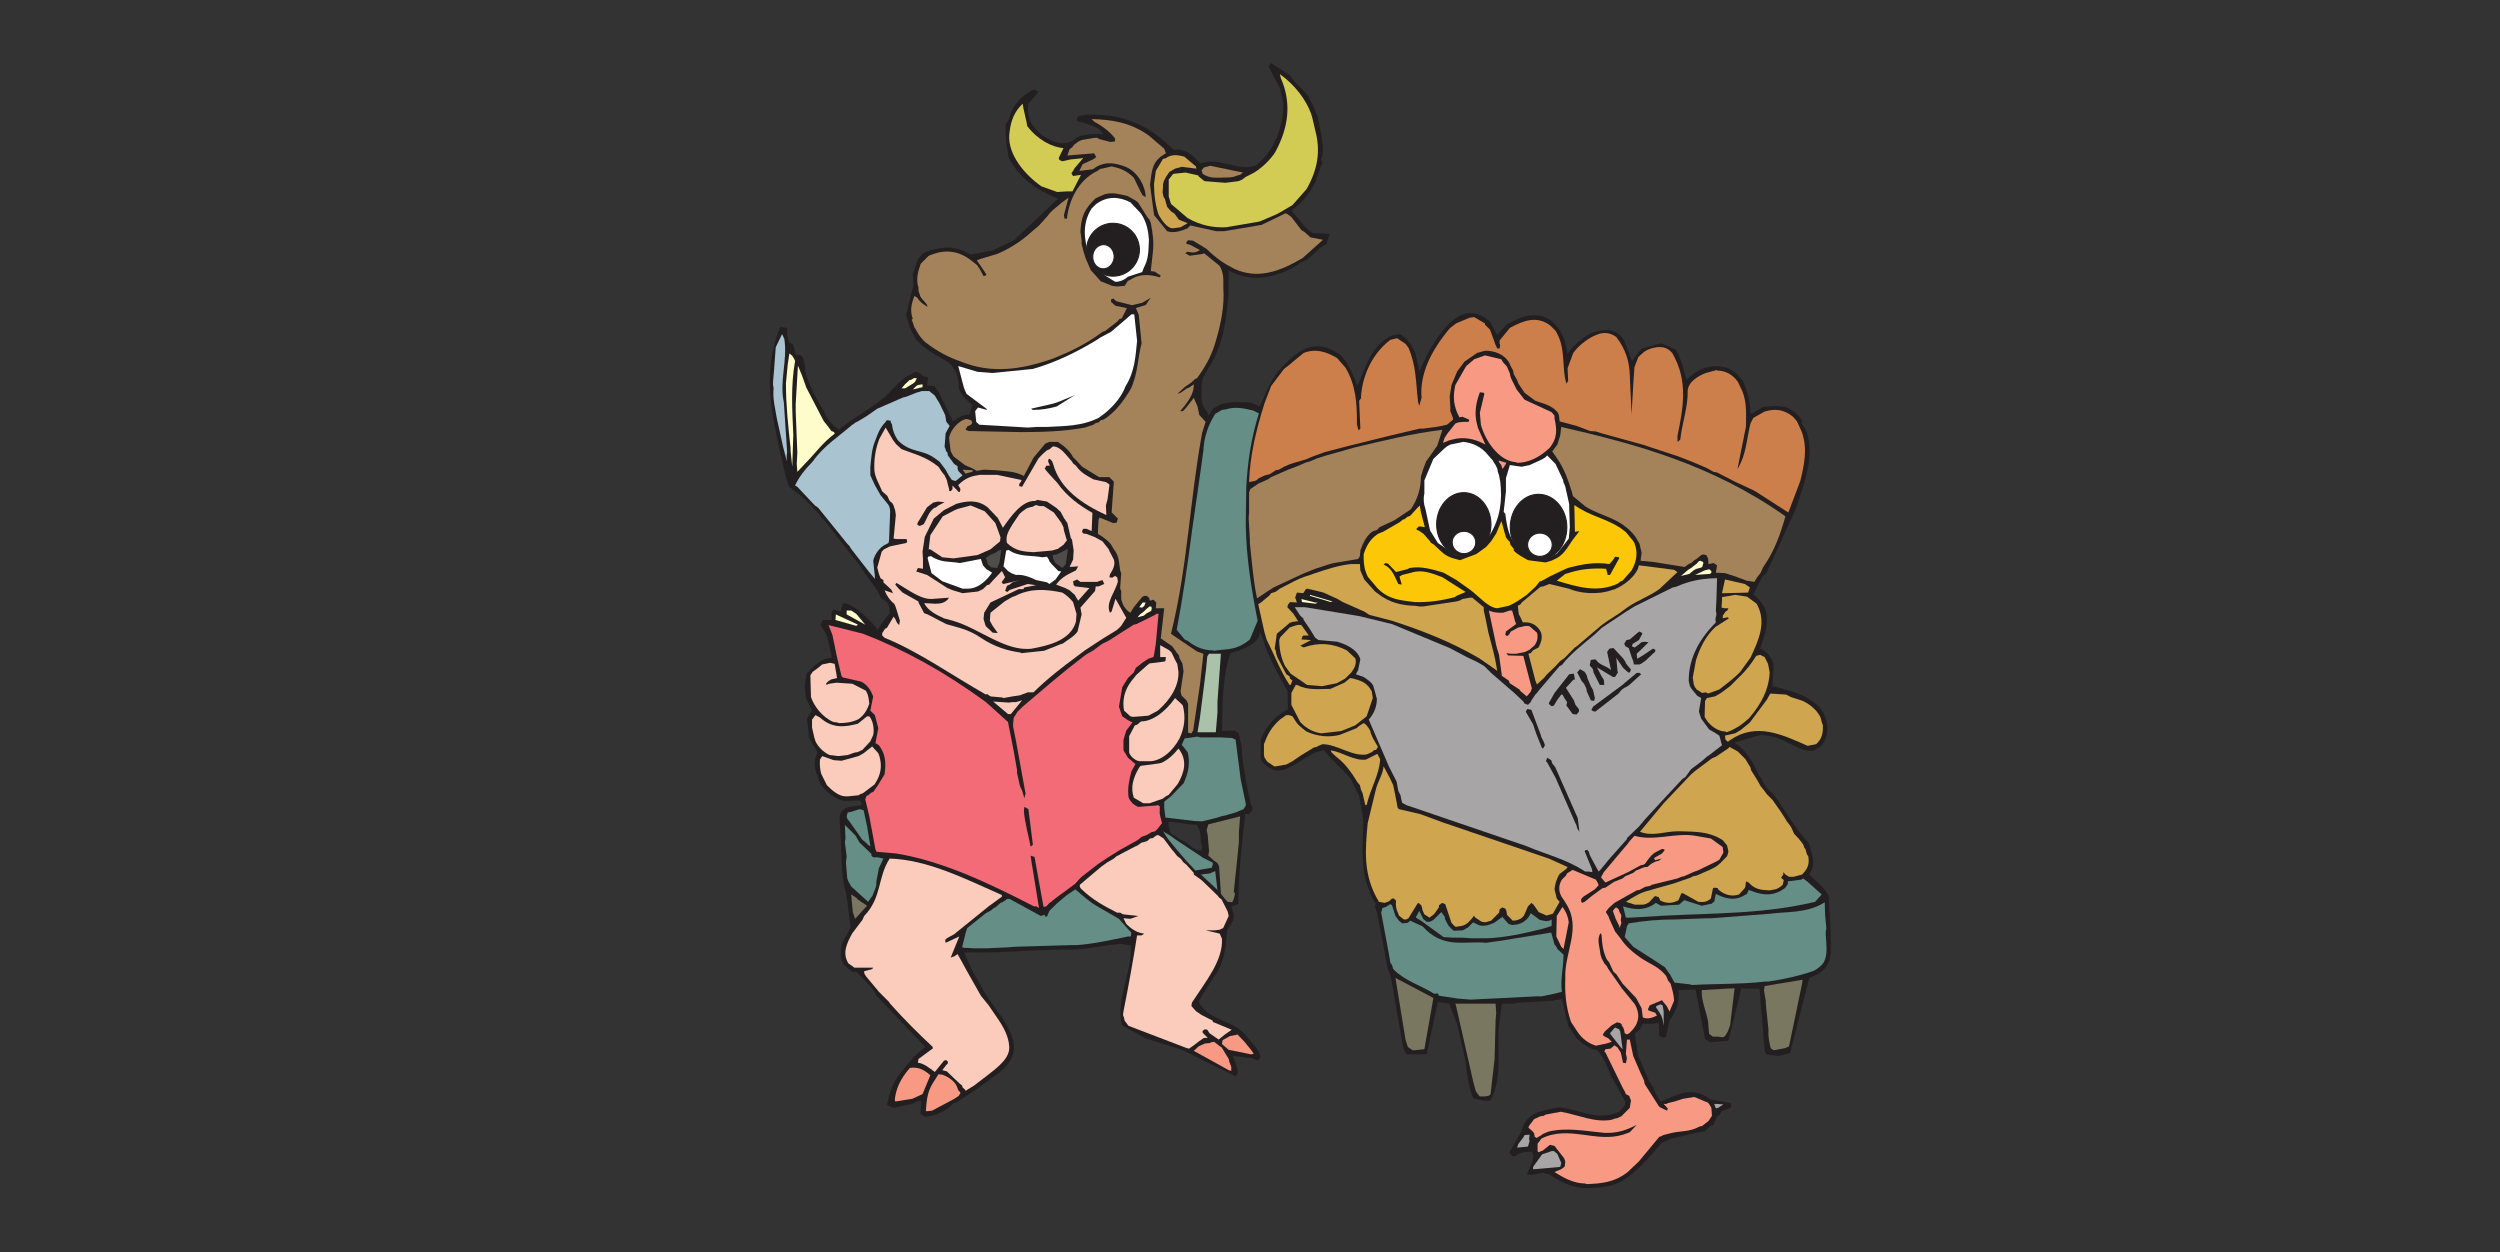 <?xml version="1.0" encoding="UTF-8" standalone="no"?><!DOCTYPE svg PUBLIC "-//W3C//DTD SVG 1.1//EN" "http://www.w3.org/Graphics/SVG/1.1/DTD/svg11.dtd"><svg width="100%" height="100%" viewBox="0 0 1200 601" version="1.1" xmlns="http://www.w3.org/2000/svg" xmlns:xlink="http://www.w3.org/1999/xlink" xml:space="preserve" style="fill-rule:evenodd;clip-rule:evenodd;"><rect x="0" y="0" width="1200" height="601" fill="#333333" stroke="none"/><rect id="Blog-mainSection-size" x="0" y="0.253" width="1200" height="600" style="fill:none;"/><g id="g8"><path id="path10" d="M878.809,456.744l0,-2.895c0,-7.955 -0.576,-15.842 -1.079,-23.727c-1.441,-3.832 -6.621,-7.666 -9.283,-10.344c3.597,-5.641 1.221,-9.62 -0.216,-15.045c-6.766,-7.162 -11.372,-15.915 -17.131,-23.8c-2.519,-1.665 -4.388,-4.413 -5.47,-7.088c-2.374,-2.895 -3.092,-6.439 -5.397,-9.259c-2.302,-3.908 -4.102,-5.498 -7.628,-8.248l12.522,-3.544c4.318,0.29 8.636,1.157 13.314,3.904c4.32,1.811 8.133,4.559 12.523,3.474l3.24,-2.169c4.533,-5.788 3.453,-13.239 -0.793,-18.519c-7.629,-7.161 -14.97,-7.957 -22.598,-10.126l0.504,-10.708c-0.935,-2.675 -3.24,-6.509 -6.477,-7.305c2.158,-6.295 4.605,-12.587 2.52,-18.881c-1.8,-3.616 -2.951,-4.701 -5.759,-7.233l4.318,-8.464l1.944,-1.662l14.106,-30.818c4.101,-12.585 9.285,-24.811 5.11,-37.396l-2.449,-4.126l0.578,-0.506c-4.751,-7.957 -11.3,-7.957 -19.002,-6.872l-5.47,3.256l-0.503,-0.506c-0.287,-5.21 -1.366,-10.417 -3.815,-15.626l-3.237,-3.472c-7.774,-6.076 -17.632,-3.111 -23.679,3.256c-1.438,-4.992 -2.375,-9.983 -5.109,-14.467l-6.837,-3.038l-1.585,0.288l-7.986,2.169l-4.607,6.006l-3.743,-9.84c-4.03,-5.932 -8.781,-5.713 -14.971,-3.833c-4.316,1.664 -9.212,6.004 -12.232,10.054c-1.081,-5.134 -1.944,-10.85 -8.205,-16.057c-7.269,-4.341 -14.323,-1.881 -21.375,2.459l-4.174,4.702l-3.456,-6.367c-3.309,-2.675 -6.262,-4.266 -9.571,-4.05c-11.012,0 -21.016,19.677 -24.397,28.14c-1.154,-6.004 -1.657,-13.092 -8.998,-18.086l-3.742,0.58c-10.292,4.341 -12.811,14.83 -16.913,24.306c-2.232,-4.992 -4.318,-11.719 -8.709,-15.263c-12.882,-8.827 -21.446,-0.509 -29.435,8.245c-4.318,5.715 -6.262,11.431 -8.709,16.856l-4.318,-1.881c-4.894,-0.291 -9.427,-0.579 -14.393,0.796l-3.887,2.17l-1.799,3.037l-0.648,-0.288l0,-0.796c-3.095,-3.98 -2.95,-5.064 -2.95,-10.417c0,-4.847 0.286,-6.076 2.95,-10.344c7.413,-11.501 8.781,-23.005 9.86,-34.434l0.217,-13.092c11.155,6.222 22.309,3.545 33.32,-2.75l1.009,-1.084c5.036,-1.012 7.556,-6.655 12.522,-8.754l1.656,-4.992l-8.205,-0.433c-4.535,-2.893 -6.26,-6.582 -9.716,-10.126l0,-1.157c3.24,-2.46 4.605,-3.472 6.766,-6.51c4.605,-5.137 5.18,-10.346 7.627,-15.842l-0.862,-1.956c2.878,-2.385 -0.576,-15.624 -1.368,-20.18c-1.296,-2.605 -1.799,-5.355 -3.526,-7.669c-1.943,-5.21 -7.413,-7.594 -9.787,-12.298l-9.285,-5.858l-1.009,1.808l5.614,10.635l1.368,6.509c0.433,9.839 -3.526,23.003 -13.314,30.382c-8.636,2.677 -17.632,-4.414 -26.341,-1.085c-1.799,-1.954 -4.39,-4.558 -7.268,-5.859l0,322.769c1.726,0.291 3.526,0.506 5.325,0.506c2.375,2.605 1.727,6.077 2.375,9.405c0.144,0.942 0.288,1.881 0.288,2.823l-2.519,0l-1.582,-1.087c-0.506,0 -3.312,-2.46 -3.384,-2.603c-0.217,-0.145 -0.361,-0.218 -0.503,-0.29l0,100.549l24.108,12.007l1.081,-1.663c0,-2.675 -1.512,-5.786 -2.446,-8.173l9.211,1.085l2.734,1.157l1.368,-1.448c-0.576,-3.977 -3.094,-5.858 -5.686,-8.969c-7.125,-10.126 -18.497,-7.667 -23.966,-17.723c2.374,-5.207 6.045,-9.765 8.998,-14.539c3.812,-6.8 4.101,-13.382 4.605,-19.894c3.311,-5.135 4.101,-5.353 2.015,-11.502l3.454,-1.084c0,-14.612 1.582,-28.718 3.239,-43.185l2.231,-0.218c1.44,-2.169 1.871,-2.387 0.503,-4.413c-1.871,-8.391 -3.382,-16.13 -4.319,-24.594c0.434,-3.038 -1.078,-6.366 -1.437,-9.548l-2.161,-1.376l-5.973,0.29c0.29,-12.586 0,-24.811 4.03,-37.399c4.535,-1.3 14.178,-4.123 14.178,-10.127c1.009,2.099 1.799,4.268 2.447,6.583c2.808,7.45 6.693,14.612 10.725,21.557l0.286,8.969c-5.611,2.459 -10.505,8.248 -12.955,14.251l-0.214,8.969c0.359,3.111 4.174,4.631 6.549,6.004c7.916,1.666 16.121,-9.042 23.966,-9.548l1.943,2.46l10.581,10.707l4.318,8.751l1.941,10.923c0,10.345 -1.366,19.965 1.368,30.312c1.44,3.616 2.302,7.305 4.607,10.414l-0.289,1.811c1.007,2.024 1.226,3.544 1.655,6.003l4.318,22.931c0.289,1.953 1.296,2.604 1.657,4.7l5.397,31.105c0.287,1.809 0.862,4.341 2.158,5.789l9.574,0l5.397,-25.102l5.469,0.797l3.816,10.053l4.028,17.508c0.504,6.004 1.441,12.08 3.599,17.793c2.808,0.651 5.399,1.665 8.35,1.087c6.548,-12.876 2.446,-25.465 4.39,-38.269l1.079,-8.172l5.398,0c2.663,-0.651 5.324,-0.508 8.205,-0.797l10.866,-0.578c1.8,-1.012 2.52,0.145 4.319,-1.085l3.023,13.092c1.509,1.954 2.733,4.195 4.318,6.294c2.95,2.46 6.261,5.208 9.284,5.208c3.382,2.822 5.253,8.608 6.98,12.588l6.837,12.225l-0.286,1.953l-2.664,2.966c-10.291,4.629 -18.496,-0.869 -28.571,-2.171c-7.774,1.517 -16.267,2.098 -18.424,11.719l-5.759,10.056l1.368,1.736l1.655,0c1.799,-2.027 5.255,-2.027 7.844,-2.172c2.088,2.893 -1.296,7.957 -2.447,10.923c3.095,0.578 4.391,-0.361 7.63,-0.794l3.239,0.794c6.26,4.34 12.521,6.8 18.497,6.512c5.325,0 10.867,-0.579 15.76,-2.968c7.917,-4.701 13.817,-12.007 19.793,-18.878c1.654,-0.363 2.734,-1.232 4.388,-1.883c5.327,-1.085 10.869,-2.748 16.266,-3.544l2.447,-2.532l1.655,-0.506c0.648,-1.591 1.368,-4.411 3.022,-4.919l0.793,-1.663l4.39,-1.591l0.215,-2.244l-10.075,-1.881c-8.492,-6.437 -15.257,-2.385 -23.607,1.087c-2.589,-2.605 -3.309,-6.873 -5.684,-9.766l-5.469,-12.876l-1.368,-9.838l2.446,-2.17l1.366,-2.75c2.736,0 4.894,0.506 7.63,-0.578l0.289,6.582l1.871,0.869l1.366,-0.578l1.657,-7.67c3.165,-4.483 5.036,-8.969 4.318,-14.684l8.131,-0.361c1.657,7.885 2.95,15.842 4.607,23.799l2.447,1.59l8.779,-0.794l6.189,-25.101l8.712,0.215l2.444,29.515l0.865,1.954l5.686,0.796l5.686,-1.375l9.212,-36.096c6.763,-2.533 10.075,-5.644 10.362,-12.659" style="fill:#231f20;fill-rule:nonzero;"/><path id="path12" d="M568.981,395.4l0,-322.769c-1.799,-0.796 -3.671,-1.156 -5.542,-0.723l-2.447,-2.172c-11.948,-11.574 -24.758,-14.754 -36.993,-14.754c-2.016,0 -4.966,0.072 -6.766,1.084l-0.503,2.096c3.671,0.797 11.37,2.46 12.738,6.367c-4.101,-0.436 -9.643,-0.363 -13.313,1.954c-5.039,4.413 -11.229,1.736 -16.337,-1.954c-5.903,-4.846 -6.982,-9.838 -6.189,-14.757l4.891,-5.713l-2.23,-1.087c-5.686,2.532 -10.867,8.03 -11.876,14.179l-1.727,2.532c-0.214,5.352 0.434,10.632 1.44,15.842c5.039,10.126 13.603,15.696 23.608,19.891l-20.944,19.892l-10.58,4.994l-10.508,1.879c-7.627,-4.846 -14.681,-3.689 -22.381,-0.869l-2.736,3.04l-2.447,7.162l0.289,5.352l-3.529,14.467l2.233,6.945c1.079,1.808 2.158,4.774 3.743,5.931c4.894,4.919 9.858,6.873 14.681,9.911c3.312,3.328 4.605,6.945 4.605,11.429c0.29,2.967 3.312,6.294 6.549,8.753l-1.366,4.631c-3.453,0 -5.038,1.591 -7.916,3.326l-6.982,-14.251l-1.944,-2.747l-3.526,-0.219l0.504,-3.831l-2.95,-0.869l0,-0.506c-2.161,-1.158 -2.879,-2.242 -4.895,-0.291c-3.959,1.014 -9.139,7.379 -12.523,10.635c-7.052,6.076 -15.472,10.199 -22.526,16.13c-3.239,-2.46 -5.686,-5.207 -7.124,-8.97c-3.601,-5.785 -7.486,-12.73 -8.926,-19.458c-0.286,-1.881 -0.286,-9.332 -4.39,-7.306l-1.366,-5.207l-2.088,-0.869l-0.865,-4.341l0,-2.75l-3.236,-0.576c-10.222,24.16 -2.809,47.308 2.446,71.612l1.655,5.208c14.178,9.695 23.318,25.174 34.185,37.978c2.592,5.136 8.061,9.91 9.788,15.263c3.67,2.314 4.39,2.965 4.39,7.451c-2.302,2.605 -3.959,4.919 -5.758,7.957c-2.734,-4.195 -13.458,-14.251 -16.84,-12.515l-0.864,3.762l-3.454,-1.085c-1.655,1.23 -0.935,3.184 -0.792,5.138l-4.391,0l-1.079,2.241l3.023,5.425l2.447,10.417c-4.75,0 -8.203,3.544 -11.515,7.09l-0.503,0l-1.079,6.583l0.575,5.713l2.951,6.004l-2.447,3.834l1.079,9.333l4.101,7.015c-2.013,3.544 -1.799,7.597 0,11.286c0.65,5.642 8.998,12.37 14.395,11.935l5.973,-0.289l0.792,2.242l-6.982,1.085c-5.469,2.386 -3.309,6.727 -3.309,11.719c0.648,9.259 0.072,20.616 2.662,29.296c0.936,5.498 1.512,11.068 2.232,16.639l-4.318,8.172c-0.865,7.524 -0.504,9.115 5.18,13.095l1.872,0c3.167,3.326 7.844,7.379 9.715,11.501l23.391,24.596l-5.684,4.919l-5.4,6.582c-4.677,5.353 -5.973,10.632 -7.341,16.348l3.24,1.375c3.384,-0.724 9.212,-1.52 11.948,-3.329l1.365,0.291l-0.503,6.003l2.161,1.376c5.396,-0.509 10.866,-3.039 14.392,-7.091l0.289,0.506c7.413,-4.701 14.537,-9.693 21.447,-14.973c10.075,-8.318 7.197,-16.13 1.655,-25.174c-4.247,-6.004 -9.429,-12.659 -12.524,-19.313c-2.662,-3.69 -4.316,-8.536 -6.26,-12.586l0.576,-0.291c16.12,0.506 32.025,-1.375 48.074,-1.375c8.709,0.29 17.418,-1.953 26.127,-2.747l5.108,0.794c0.793,12.876 -7.341,25.464 -4.318,38.268l11.445,6.294l17.342,5.496l1.73,0.796l0,-100.549c-2.592,-1.448 -2.664,-1.303 -4.319,-2.46c-0.072,-0.433 -2.016,-0.939 -2.232,-1.374l-0.862,-1.158c-0.576,-2.096 -0.648,-2.892 -0.648,-4.701c2.733,0.072 5.397,0.506 8.061,0.939" style="fill:#231f20;fill-rule:nonzero;"/><path id="path14" d="M760.852,568.07c-4.894,0 -9.501,-2.169 -14.682,-5.497c1.366,-0.794 3.023,-0.794 4.894,-2.675l0.287,-2.172l-0.504,-1.663l-4.677,-6.004l-2.16,-0.578l-3.526,2.82l-2.161,0.797l-0.286,-0.797l0,-3.326l1.871,-2.462c13.099,-6.582 26.124,2.171 39.151,-1.879l1.872,-0.651l1.368,-0.506l3.309,-3.546c-4.677,2.459 -8.995,3.834 -13.603,3.834l-1.941,0c-8.926,-0.796 -17.849,-2.747 -26.847,-0.578l-2.446,1.012l-1.366,0.941l-1.871,1.085l-0.865,-0.579l-0.287,-1.663l-0.792,-1.014l-1.944,-1.663l0.287,-0.869l2.449,-3.254l3.023,-1.375l1.582,-0.218l0.865,-0.578l7.341,-1.373c8.131,1.373 16.336,5.423 24.469,3.832l1.296,-0.506l1.438,-0.288l1.871,-0.869l4.032,-4.05l0.575,-3.544l-0.575,-1.375l-0.217,-0.797l-1.655,-0.866l-0.575,-1.375l-0.793,-1.375l-8.42,-17.217l-0.575,-0.506l0.575,-1.085l2.448,-0.29l1.871,-1.59l1.438,1.011l1.584,2.46l1.079,4.919l1.368,0.218l0.504,-2.387l-0.504,-2.099l0.504,-6.871l1.368,0l1.655,7.885l3.525,8.173l1.655,3.544l0.288,1.666l6.766,10.632l0.576,0.579l3.453,1.663l0.29,-1.085l-1.944,-2.169l1.44,0l0.504,-0.363l3.238,-0.794l4.102,-1.303l5.469,-0.869l6.549,2.75l0.793,1.085l0.792,1.375l0.287,3.832l-1.655,2.46l-3.023,2.387l-1.295,0.29c-4.894,2.75 -9.213,1.954 -14.107,3.256l-3.309,0.867l-1.081,0.578l-0.79,0.218l-9.79,11.792l-5.397,5.135c-6.621,5.209 -13.097,5.497 -19.648,5.788l-0.79,-0.291" style="fill:#f89a83;fill-rule:nonzero;"/><path id="path16" d="M735.877,561.27l0,-1.157l4.318,-6.004l4.607,-1.59l1.079,0l1.655,1.373l1.871,4.34l-0.503,1.881l-13.027,1.157" style="fill:#a7a5a6;fill-rule:nonzero;"/><path id="path18" d="M728.249,550.854l0.503,-1.664l2.448,-3.253l0.575,-1.087l2.447,-0.216l-0.289,2.097l0.289,0.869l-0.792,2.748l-5.181,0.506" style="fill:#a7a5a6;fill-rule:nonzero;"/><path id="path20" d="M445.263,533.349l-0.862,0c0.359,-4.629 0.575,-8.97 3.309,-13.383l1.584,-2.459l1.152,-1.881l2.088,0.29c2.806,1.085 5.756,3.038 6.835,5.713l0.576,1.666l0.792,0.794l0.289,0.578l-0.865,1.375l-2.446,1.591l-10.364,5.498l-2.088,0.218" style="fill:#f89a83;fill-rule:nonzero;"/><path id="path22" d="M823.61,532.046l-0.792,-2.169l1.079,0l3.309,0.218l-2.517,1.663l-1.079,0.288" style="fill:#a7a5a6;fill-rule:nonzero;"/><path id="path24" d="M429.719,528.72l-0.216,-0.797c0.503,-5.207 2.663,-10.126 7.268,-15.335c3.598,-0.506 6.551,0.578 9.787,3.544l-3.742,9.044l-4.894,2.241l-8.203,1.303" style="fill:#f89a83;fill-rule:nonzero;"/><path id="path26" d="M710.328,526.258c-1.079,-1.082 -1.943,-2.169 -2.23,-3.542l-0.504,-1.881l-0.505,-1.881l-7.989,-35.3l-0.503,-1.881l19.288,0l0.287,4.628l-0.287,3.256l-0.502,18.808l-1.944,16.926l-1.079,0.651l-1.585,0.216l-2.447,0" style="fill:#7a7761;fill-rule:nonzero;"/><path id="path28" d="M463.184,523.004l-1.151,-1.084l-0.217,-0.869l-1.365,-1.085l-5.976,-5.715l-2.158,-0.579l1.583,-2.096l1.081,-1.23l0,-0.724l-0.792,-0.796l-1.079,0.29l-4.391,5.425c-2.663,-1.953 -5.397,-4.195 -8.133,-4.413l0.289,-1.808l5.973,-4.413l0.862,-0.579l0,-0.794c-7.341,-6.873 -13.673,-13.167 -20.438,-20.761l-0.506,-0.797l-4.891,-4.919l-5.975,-7.161l-0.863,-1.302l-0.216,-0.651l0,-0.797l3.239,-0.794l0.576,-0.218l0.503,-0.65l-8.995,0l-2.951,-2.097c-2.953,-4.919 -0.792,-9.55 1.941,-14.469l4.824,-6.365l0.863,-1.88c8.636,-9.043 6.262,-18.375 12.234,-27.562c18.208,0.578 35.842,9.548 53.833,17.505l0,0.797l-6.332,4.628l-16.555,13.382l-3.02,1.666l-0.506,0.288l-0.79,0.796l0.215,1.375l6.551,-3.037l-3.24,7.957l-0.864,2.169l1.654,-0.579l1.657,-1.084l4.822,8.751l6.334,11.213l3.742,4.629l4.102,6.006c3.239,4.628 5.469,9.042 5.756,13.67c0.506,5.425 -5.18,9.839 -10.146,13.673l-6.693,5.135l-4.102,2.532l-0.289,-0.579" style="fill:#fbcbbb;fill-rule:nonzero;"/><path id="path30" d="M589.78,513.672l-16.77,-9.26l2.375,-2.169l3.022,-1.375l2.447,-0.215l0.506,-0.364l1.438,-0.215l2.374,1.881l1.226,0.794l3.382,5.571l0.286,1.302l0.937,2.46l0,1.953l-1.223,-0.363" style="fill:#f89a83;fill-rule:nonzero;"/><path id="path32" d="M600.43,506.078l-10.65,-2.171l-3.24,-2.748l0.29,-1.881l3.526,-1.954l3.022,-0.579l0.576,-0.215l2.663,2.748l0.504,0.506l3.526,4.34l1.151,1.736l-1.368,0.218" style="fill:#f89a83;fill-rule:nonzero;"/><path id="path34" d="M679.021,504.124l-1.007,0l-2.232,-1.59l-1.079,-3.256l-4.894,-29.875l18.208,9.62l-4.318,24.595l-4.678,0.506" style="fill:#7a7761;fill-rule:nonzero;"/><path id="path36" d="M851.317,504.124l-1.368,-1.012c-0.791,-3.038 -1.296,-5.788 -1.079,-8.826l-1.294,-12.513l0,-1.375l-0.864,-4.92l0.286,-2.169l18.21,-3.037l-0.217,1.878l-6.262,30.093l-1.943,0.869l-5.469,1.012" style="fill:#7a7761;fill-rule:nonzero;"/><path id="path38" d="M778.843,503.618l-0.576,-0.506l-5.18,-6.582l-0.29,-0.581l1.872,-2.169l0.576,-0.579l1.943,0.869l0.503,1.013l0.289,1.953l0.863,6.582" style="fill:#a7a5a6;fill-rule:nonzero;"/><path id="path40" d="M569.699,503.112l-27.996,-10.707l-1.871,-2.46l-0.287,-1.372l-0.506,-1.375l0.217,-1.666c2.447,-12.223 4.607,-24.305 6.549,-36.53l2.16,0l1.296,-0.866c-2.95,-0.218 -5.904,-1.882 -8.637,-4.632l-1.368,-2.747l3.312,0.29l3.743,-1.374l-7.272,-0.797l-1.365,-0.797l-1.44,0c-5.973,-3.038 -11.66,-6.003 -17.346,-11.501l-0.575,-0.867l0,-1.014l10.363,-8.751l2.736,-1.956l3.237,-1.879l1.368,-1.159l1.081,-0.504l1.366,-0.796l6.261,-3.257l1.296,-0.578l1.944,-1.373l1.296,-0.29l1.437,-0.506l1.296,-1.157l1.368,-0.218l1.44,-1.084l0.504,-0.291l0.792,0l2.447,1.593l4.101,5.498l0.576,0.578l1.872,2.385l1.582,1.159l1.44,1.879l1.368,1.087l3.526,3.907l0,0.794l3.743,2.678l4.894,4.7l3.022,2.966l0.289,0.508l1.44,1.158l2.878,5.713l0.504,2.172l-2.664,5.785l-1.654,0.796l-2.159,0.289l-4.607,0l6.766,1.593l1.078,2.459c0.576,10.417 -7.844,20.543 -14.395,30.599l-0.286,1.663l2.158,2.46l2.736,1.881l5.397,2.747l0,0.579l9.068,3.762l-3.237,2.244l-3.023,2.459l-4.391,-3.04l-1.078,-1.663l-1.082,-0.216l-0.503,0.216l-0.648,0.579l0,0.796l2.447,2.532l-1.799,0l-2.736,1.881l-1.365,1.085l-3.023,2.169l-1.081,-0.216" style="fill:#fbcbbb;fill-rule:nonzero;"/><path id="path42" d="M765.529,501.738c-2.808,-0.87 -6.045,-3.039 -8.205,-6.295l-3.238,-4.919c-2.447,-7.088 -3.022,-13.961 -2.735,-21.121c-0.504,-12.226 7.846,-23.727 0.503,-35.446l-1.007,-1.663l-1.151,-1.664c-1.655,-2.677 -1.655,-5.715 0,-8.393l1.943,-1.951l0.576,-1.087l2.661,-1.663l11.156,4.701l1.082,1.881l0.214,0.797l-1.799,1.954l-5.542,3.544l-1.007,1.084l0,1.375l0.504,0.506l1.151,-0.506l3.743,-3.038l4.893,-3.544l1.368,-0.218l4.03,-2.747l4.174,-1.666l1.295,-1.085l3.816,-1.59l1.367,-1.157c1.871,-0.509 3.526,-1.881 5.469,-1.666l1.872,-1.59l2.158,-1.085l1.368,-0.29l1.368,-1.085l-3.239,0.797l-0.287,-1.087l3.743,-2.169l1.151,-1.375l0,-0.579l-1.151,-0.215l-2.664,1.372c-2.232,1.014 -3.815,3.402 -5.469,5.716l-0.793,0.506l-1.368,0.288l-5.973,3.256l-10.867,4.991l-0.792,-0.866l-1.368,-1.593l1.368,-2.532l11.443,-13.598l0.792,-1.087l2.447,-2.747c9.788,2.747 19.576,-1.664 29.291,0l7.413,1.302l5.686,4.123l0.287,2.675l-1.941,3.4l-1.368,0.797l-8.926,4.341l-0.862,0.288l-1.368,0.506l-4.318,1.953l-1.368,0.291l-1.872,0.794l-12.306,3.038l-0.791,0.506l-2.446,0.508l-2.664,1.445l-1.368,0.216l-10.65,6.006l-2.736,2.46l-1.296,1.663l0,0.578l1.079,1.594l0.506,1.374l2.734,6.076l2.735,3.472c2.447,3.832 6.262,6.873 9.788,9.33c4.102,2.75 8.42,4.052 11.946,8.465l1.079,2.46l1.081,1.3c0.79,2.75 1.655,5.571 1.655,8.248l-2.158,5.134l-1.368,-2.675l-1.44,-1.663l-0.79,-1.087l-5.903,2.46l-0.862,1.881l0.286,0.578l3.239,1.087l0.79,1.373c-2.158,1.087 -4.533,1.881 -6.765,0.869l-0.573,-4.413l-2.664,-4.919l-6.478,-6.873l-3.023,-4.556l-1.365,-1.157l-1.368,-2.966l-0.576,-1.375l-1.296,-1.663c-1.944,-4.122 -2.232,-7.596 -2.447,-11.719l-0.575,-0.796c-1.872,3.255 -0.289,6.509 0,10.056l0.575,1.951l1.296,2.462l1.151,1.3l0.79,1.447l5.4,7.668l1.079,1.592l6.262,7.667c2.23,4.052 2.446,8.175 -1.082,12.225l-1.582,1.663l-0.576,0.291l-0.575,0.29l-1.079,-0.581l-0.217,-1.373l-0.576,-1.592l-0.575,-0.579l0,-0.579l-0.793,-0.794l-1.582,-0.29l-2.447,1.375l-3.311,2.966l-1.08,1.662l1.08,0.87l1.654,0.796l1.657,1.663l-2.447,0.794l-5.183,1.087l-0.503,-0.217" style="fill:#f89a83;fill-rule:nonzero;"/><path id="path44" d="M822.242,497.615l-1.871,-1.375l-0.506,-6.004c-0.862,-4.919 -3.309,-9.838 -3.023,-14.975l10.87,-0.652l4.893,-0.215l-2.16,17.723l-1.078,2.966l-1.368,2.241l-1.08,0.579l-2.23,-0.288l-2.447,0" style="fill:#7a7761;fill-rule:nonzero;"/><path id="path46" d="M798.563,492.405l-0.504,-3.038l-0.503,-1.591l-1.079,-1.88l-1.657,-2.46l0.289,-0.579l1.368,-0.578l0.503,-0.218l1.079,0.506l0.504,2.965l0,6.873" style="fill:#a7a5a6;fill-rule:nonzero;"/><path id="path48" d="M705.938,479.819l-6.19,-0.506l-9.068,-1.375l-0.503,-1.085l-0.504,0l-1.15,0.216c-6.766,-4.267 -13.82,-5.931 -19.793,-11.935l-0.576,-1.953l-0.792,-1.085l-0.576,-3.544l-3.815,-20.473l0.576,-2.241l1.657,-0.506l2.158,-1.375l0.792,0.578l1.152,3.544l0.503,1.594l1.655,2.241l1.584,1.303l2.447,-0.219l0.576,-0.288l0.792,-0.796l5.973,2.748c10.074,11.14 20.151,6.8 30.443,7.886l6.261,-0.868l25.045,-4.051l1.585,5.713l1.079,1.375l0.287,0.797l2.952,2.748c0,6.076 -1.584,11.792 -0.792,17.795l-3.023,0.796l-6.478,1.375l-2.447,0l-31.81,1.591" style="fill:#648e86;fill-rule:nonzero;"/><path id="path50" d="M811.373,472.513l-7.628,-0.869l-2.088,-3.832l-2.446,-3.474l-4.678,-3.111l-1.656,-1.084l-3.455,-2.169l-5.468,-3.547l-4.102,-4.629l1.079,-5.136l0.862,-1.445c7.629,-1.303 14.971,-1.882 22.6,-1.882l15.185,-0.578l1.872,0l28.284,-2.169c8.42,-1.087 16.048,-0.291 24.18,-4.341l1.944,-1.159l0.217,6.366l0.575,6.222l-0.288,1.447l0,1.591l0.288,4.341c0.215,3.256 0.215,7.666 -2.23,10.126l-1.295,1.157l-1.368,1.014l-1.585,0.794c-7.124,2.46 -14.179,3.908 -21.302,4.992l-1.51,0c-11.732,1.375 -23.75,1.012 -35.412,1.664l-0.575,-0.289" style="fill:#648e86;fill-rule:nonzero;"/><path id="path52" d="M750.488,455.514l-1.081,-1.087l-2.375,-4.916l0.217,-9.838l2.734,-4.341c1.871,2.459 2.736,4.919 3.024,7.378l-2.519,12.804" style="fill:#f89a83;fill-rule:nonzero;"/><path id="path54" d="M463.184,455.008l-1.368,-0.291l1.657,-6.799l0.79,-2.46l8.998,-7.161l2.447,-1.302l1.296,-1.157l0.789,-0.288l2.447,-2.172l0.865,-0.29l1.582,-1.012l0.648,-0.579l1.296,0l14.971,8.176l1.871,-0.579l0.287,0.866l0.792,0l1.151,-2.747l3.526,-3.474l1.009,-0.867l3.598,-3.038l4.319,-2.965l5.18,4.41l3.239,2.46l3.526,2.099l8.998,5.209l4.605,5.207l1.368,1.375l-0.289,1.882l-1.366,0c-8.133,1.662 -16.266,3.544 -24.399,4.122l-2.23,0l-27.42,0.794l-3.528,0.29c-6.549,0.291 -13.025,0.797 -19.359,0.291l-1.296,0" style="fill:#648e86;fill-rule:nonzero;"/><path id="path56" d="M706.226,450.377l-4.031,-0.288l-4.894,0l-4.391,-0.291l-10.866,-7.884l-1.944,-1.157l-0.503,-0.506l1.657,-3.038l1.869,3.834l1.657,1.373l1.654,0l1.583,-0.867l3.814,-3.762l1.585,2.169l0.287,1.375l1.368,2.678l1.44,1.663l1.296,1.085l4.388,-0.218l2.447,-1.373l2.447,-2.46l2.664,1.303c2.446,0.866 4.894,0 7.34,-1.015l4.318,-3.038l0,0.509l2.734,3.035l1.657,0.509l2.158,-0.218l1.944,-0.578c2.088,-0.797 4.029,-2.748 4.821,-4.92l4.391,3.256l2.95,0.579l1.657,-0.218l1.079,-0.579l0,3.038l-2.16,0.797l-2.734,0.797c-8.923,2.169 -17.632,4.122 -26.341,4.41l-7.341,0" style="fill:#648e86;fill-rule:nonzero;"/><path id="path58" d="M777.405,445.458l-0.217,-1.085l-1.655,-3.326l-1.368,-3.834l1.08,-1.375l0.575,-0.288l1.079,0.866l0.506,1.375l0.862,1.663l-0.287,2.099l0.287,1.445l-0.862,2.46" style="fill:#f89a83;fill-rule:nonzero;"/><path id="path60" d="M698.31,444.662l-1.584,-1.664l-3.023,-9.041l-1.582,-0.579l-0.576,0.579l-0.865,0.578l0,1.015l-2.157,3.038l-0.506,0.506l-1.869,1.375l-2.449,-1.593l-0.863,-1.881l-0.503,-2.242l-1.368,-1.375l-0.576,0.361l-4.318,7.018l-0.576,0.29l-0.503,0.288l-1.152,0l-2.376,-1.881l-0.287,-0.866c-1.079,-2.172 -1.368,-4.053 -1.079,-6.294l-1.082,-1.015l-0.862,0l-1.368,1.303l-2.157,0.796l-2.736,-0.506c-7.845,-12.876 -6.549,-25.174 -5.398,-37.76l3.815,-15.769c0.79,-3.834 3.526,-7.669 3.813,-11.502l2.952,5.498l1.655,3.544l0.576,2.748l0.503,2.459l1.079,5.716l0.576,0.579l10.293,2.387l10.364,3.834l51.313,17.505l8.998,4.05l-0.578,0.869l-3.237,2.46c-1.585,2.459 -2.16,4.916 -2.447,7.379l1.079,4.41l1.368,1.593l-3.24,5.716l-3.022,0.866l-3.815,-1.663l-0.503,-0.796l-1.944,-2.748l-1.007,-0.869l-1.656,1.663l-1.942,4.413c-1.295,1.881 -3.528,2.46 -5.399,2.46l-2.734,-2.82l-0.289,-1.881l-0.503,-1.085l-1.44,-0.578l-1.294,0.866l-0.289,1.663l-3.815,3.835l-2.733,0.796l-1.872,-0.29l-3.239,-2.169l-0.287,-0.797c-1.368,1.881 -3.311,4.341 -5.686,4.919l-3.022,0.506l-0.576,-0.217" style="fill:#cfa550;fill-rule:nonzero;"/><path id="path62" d="M410.43,441.047l-1.079,-3.256l-0.792,-8.463l2.447,1.591l0.792,0.869l1.871,1.3l2.52,1.665l-5.759,6.294" style="fill:#7a7761;fill-rule:nonzero;"/><path id="path64" d="M782.586,440.469l-2.159,0l-1.368,-5.428c5.183,1.666 10.075,2.172 14.971,-1.084l0.79,-0.579l2.447,1.375l8.709,-0.506l2.447,-2.171l8.419,2.677l4.895,-1.014l0.505,-0.651l0.576,-0.216l0.792,-3.834c4.605,2.459 8.995,3.256 13.025,1.084l1.943,-1.084l0.793,-1.882c5.469,2.172 10.074,3.257 15.257,0.506l2.158,-1.372l1.368,-1.884l0,-1.372l6.476,-0.797l0.865,-0.578l1.871,1.375l7.054,6.294l-3.166,3.544c-23.678,5.716 -47.357,5.425 -71.037,6.582l-17.631,1.015" style="fill:#648e86;fill-rule:nonzero;"/><path id="path66" d="M498.737,435.838l-1.368,-0.797l-1.079,0c-22.24,-11.429 -44.262,-21.845 -66.284,-25.389l-9.285,-0.797l-0.503,-1.157l-2.95,-15.842l-1.944,-8.173l0.576,-1.593l0.792,-0.36l1.582,-1.302l0.865,-0.291l2.158,-3.038l3.311,-5.425c0.504,-4.05 0.793,-8.173 -1.654,-12.371l-1.079,-1.59l-1.657,-1.015l1.368,-7.16l-1.655,-6.292l-2.16,-2.171l1.368,-6.798c-1.079,-2.75 -2.736,-5.716 -5.973,-7.164l-8.422,-1.88l-0.79,-0.579l-2.447,-10.344l-1.151,-5.714l-0.793,-3.834l-1.871,-4.701l16.553,4.122c19.792,7.667 39.151,18.302 59.016,32.842l10.578,9.547l2.736,13.891l1.582,9.042l0,1.372l1.368,6.222l0.576,1.375l0.503,0.869l1.081,3.832l0.576,-2.242l-4.608,-25.389l-1.365,-6.8l0,-1.375l0.287,-2.82l1.871,-2.966l2.447,-2.387l13.889,-11.792l7.558,-6.221l8.419,-6.583l1.658,-1.086l2.157,-1.158l2.158,-1.59l2.233,-1.663l3.239,-1.591l5.973,-3.835l6.046,-3.834l1.295,-0.288l8.923,-4.413l0.576,-0.506l1.081,0l-1.296,14.249l-0.864,5.425l-0.287,1.084l-2.447,0.797l-2.953,1.953l-0.575,0.506l-2.447,1.881l-1.006,2.244l-2.807,2.676l-2.735,4.412l-1.583,9.333l1.366,4.05l0.217,0.579l2.735,1.88l2.159,1.085l-2.951,3.833l-1.368,4.63l0,4.919l0.865,1.375l1.295,2.169l3.599,3.039l-1.944,3.546c-1.079,4.123 -1.944,8.173 -1.368,12.296l0.576,1.375l1.296,1.59l1.44,1.087l1.296,0.651l8.706,-0.651l0.575,-0.218l1.082,0.506l0,3.835l1.079,4.34l-2.161,2.82l-1.151,1.085l-1.871,0.508l-1.872,1.157l-2.733,1.012l-1.944,1.591l-7.557,4.198l-1.366,0.794l-5.183,3.256l-2.95,1.953l-1.655,1.085l-8.133,6.294l-1.079,1.084l-1.943,2.169l-4.319,3.254l-3.815,2.75l-4.605,3.617l-1.153,1.302l-1.293,0.291l-0.362,-1.593l-4.029,-22.425l-1.872,-0.578l0.576,4.052l0.215,1.158l3.239,19.892" style="fill:#f46b78;fill-rule:nonzero;"/><path id="path68" d="M784.746,434.247l-4.319,-1.375c3.815,-2.459 7.341,-4.701 11.443,-5.5l1.582,-0.503l9.788,-2.751l8.133,-2.82l1.368,-0.724l1.655,-0.288l4.894,-2.171l1.368,-0.579l2.735,-1.375l1.079,-0.796l1.296,-1.085l3.237,-3.328l0.648,-2.097l-0.648,-3.038l-2.086,-2.532c-6.548,-4.268 -13.313,-4.05 -20.079,-4.268l-1.657,0c-5.972,0 -12.018,2.677 -17.991,0.218l11.371,-13.673l13.171,-13.888l1.582,-1.373l8.421,-6.294l1.873,-0.796l6.043,-4.05l0.506,-0.652l4.029,2.242l2.736,2.75l0.862,0.866l2.447,4.053l0.289,1.3l2.95,4.704l1.655,2.965l1.585,1.954l1.365,1.881l2.736,2.748l1.872,2.677l1.943,2.748l2.158,3.326l0.793,1.377l1.656,2.17l0.79,1.301l1.152,2.675l2.158,2.245l2.16,2.748l0.575,1.663l0.504,0.581l0.792,2.675l0.576,0.794c0.505,2.534 0.289,4.994 -1.655,7.379l-1.296,1.447l-4.101,1.087l-2.161,0l-1.726,-1.087l-1.01,-1.157l0,1.157l-1.078,1.52l1.298,1.158l-0.506,2.241c-1.079,1.014 -2.375,1.881 -3.526,2.172l-2.736,0.503c-3.239,-0.216 -6.765,0 -10.074,-3.76l-1.296,-0.578l-0.289,2.459l-0.287,0.797l-2.736,3.038c-3.239,1.085 -6.548,0.506 -9.787,-2.172l-0.504,-0.866l-1.295,-0.218l-0.935,0.218l-1.009,4.989c-1.943,1.809 -3.815,1.809 -6.045,1.593l-7.341,-4.122l-0.792,0l-1.366,3.326c-3.025,1.663 -5.686,1.663 -8.709,0.218l-0.503,-1.015l-0.289,-0.649l-1.655,-0.508l-0.503,0.291l-2.447,2.675l-1.657,0.869l-1.368,0.29l-3.812,0" style="fill:#cfa550;fill-rule:nonzero;"/><path id="path70" d="M416.692,432.872l-8.133,-7.379l-0.576,-1.087l-0.79,-1.372l-0.506,-1.375l-0.647,-7.669l0.361,-2.676l-0.865,-7.16l0.289,-1.663l-0.289,-6.512l4.104,4.052l1.079,1.158l1.871,3.255l5.684,5.425l0,0.867l0.865,0.797l2.158,0l2.736,0.578l-2.158,4.629l-1.154,6.006l-0.214,2.747l-1.657,4.341l-2.158,3.038" style="fill:#648e86;fill-rule:nonzero;"/><path id="path72" d="M589.276,432.872l-1.295,-1.375l-1.944,-2.459l-0.865,-13.092l-0.503,-1.158l-0.575,-0.798l-1.296,-0.794l-2.806,-2.46l0.359,-2.169l-0.648,-7.669l-0.504,-2.459l0.793,-2.748l15.257,-3.835l-0.575,7.669l0,4.629l-1.009,10.126l-1.439,13.673l0.576,1.085l-0.576,2.459l-0.792,1.591l-2.158,-0.216" style="fill:#7a7761;fill-rule:nonzero;"/><path id="path74" d="M584.383,427.156l-7.919,-7.378l4.39,-0.579l1.296,-0.578l1.153,-0.506l1.08,9.041" style="fill:#648e86;fill-rule:nonzero;"/><path id="path76" d="M760.852,418.331c-9.213,-6.074 -18.786,-8.173 -28.212,-12.223l-57.648,-19.677l-1.944,-1.087l-0.503,-1.951l-0.289,-1.663l-1.079,-2.099l-0.289,-1.663l-0.504,-2.75l-3.598,-7.088l-9.787,-22.715c3.022,-3.471 3.887,-6.8 3.887,-10.054l-1.655,-6.003c-0.792,-1.954 -3.025,-3.256 -4.679,-4.414l-3.74,-1.302l1.076,-1.953l1.081,-5.208c-1.368,-4.919 -7.341,-7.378 -11.155,-8.463l-8.926,-0.796l-1.583,-1.085l-2.518,-4.122l-3.023,-4.413l-0.217,-0.797l-1.438,-1.302l-2.663,-4.05l4.893,0l26.055,4.267l15.76,3.835l27.709,11.501l8.779,4.629l4.032,1.881l3.814,2.169l3.237,3.256l11.445,9.911l4.318,4.123l0,0.505l1.942,0.797l1.295,-1.302l0.361,-0.867l2.086,-3.041l0.576,-0.506l0.792,-1.084l10.077,-11.792l1.079,-0.506c4.102,-5.425 10.652,-10.344 15.833,-14.757l3.239,-3.039l6.477,-4.34l2.446,-1.59l2.447,-1.664l4.391,-2.75l18.424,-9.114l1.44,-0.288l2.662,-1.085c5.686,-2.171 11.372,-3.038 17.128,-3.038l-0.286,9.981l-0.287,5.498l0.287,1.881l-0.504,2.169l0.217,1.665c-9.214,9.26 -13.029,18.517 -13.029,28.14l0.578,2.46l0.789,1.302l2.736,3.326l1.872,1.085l-1.079,6.512l1.079,3.326l3.815,5.21l3.239,1.88l1.655,1.085l0.503,1.663l0.287,1.303l0.289,0.867l0.216,0.796l-5.686,4.413l-1.584,1.085l-2.448,2.171l-5.108,3.832l-2.808,3.835l-1.296,0.796l-8.706,9.33l-9.284,10.056l-2.953,3.544l-5.756,5.498l0,0.506l-8.42,9.478l-4.318,5.279l-0.865,0.795l-4.246,-7.883l-0.361,-1.375l-0.287,-0.506l-0.504,-0.578l-0.792,0l-0.503,0.578l3.454,8.463l0.289,1.591l-1.944,-0.29l-1.582,0" style="fill:#a7a5a6;fill-rule:nonzero;"/><path id="path78" d="M573.803,417.827l-4.104,-4.341l-5.398,-6.294l-3.309,-4.05l-0.506,-0.651l-2.23,-3.474l3.598,2.172l2.16,1.59l13.601,9.042l4.391,2.169l0.144,0.798l-0.503,1.736l-7.844,1.303" style="fill:#648e86;fill-rule:nonzero;"/><path id="path80" d="M494.707,406.395c-1.078,-5.497 -2.735,-11.283 -3.238,-16.998l0.216,-2.097l1.944,1.085l2.158,17.144l-1.08,0.866" style="fill:#231f20;fill-rule:nonzero;"/><path id="path82" d="M416.979,405.817l-1.942,-1.881l-1.079,-0.794l-5.399,-7.669l-0.862,-1.23l-1.01,-1.23l-0.286,-1.157l0.503,-1.881l1.655,-0.288l4.031,-1.302l1.942,0.506l1.657,7.666l1.582,9.551l-0.792,-0.291" style="fill:#648e86;fill-rule:nonzero;"/><path id="path84" d="M758.116,399.235l-1.079,-1.664l-0.289,-1.301l-0.79,-1.664l-9.285,-21.267l-4.031,-7.378l-0.576,-0.579l0.576,-1.666l1.943,1.158l0.504,1.592l1.368,1.664l10.867,24.593l0.792,6.512" style="fill:#231f20;fill-rule:nonzero;"/><path id="path86" d="M573.513,394.1l-14.105,-1.665l-0.576,-4.629l0,-3.038l3.239,-2.532l3.815,-3.978l2.23,-2.244c2.375,-5.137 3.239,-9.838 1.944,-14.972l-2.809,-3.545l1.368,-3.038l5.973,-0.869l1.872,0.361l9.573,0l5.397,0.291l1.655,0.796l2.447,19.096l2.447,11.719l0,0.796l-1.077,1.736l-2.449,1.012l-1.368,0.578l-3.813,1.087l-0.506,0.215l-2.733,0.579l-1.654,0.579l-7.344,1.808l-3.526,-0.143" style="fill:#648e86;fill-rule:nonzero;"/><path id="path88" d="M655.344,386.431l-1.009,-4.341l-0.287,-1.375l-0.792,-1.662l-0.503,-2.17l-1.152,-1.374l-2.447,-3.835c-2.736,-3.833 -4.607,-6.077 -8.133,-8.752l-1.943,-1.88l-0.287,-0.87c5.756,0.87 11.155,5.21 16.912,4.414l5.397,-2.75l1.368,2.531c-0.287,7.307 -4.894,14.686 -6.476,22.064l-0.648,0" style="fill:#cfa550;fill-rule:nonzero;"/><path id="path90" d="M548.757,385.562l-4.534,-2.675c-1.655,-4.919 -0.36,-9.548 2.591,-14.467l0.647,-0.796l8.637,-1.158l1.366,-0.29c3.022,-1.302 5.975,-4.05 8.205,-6.873c4.391,5.571 2.95,11.286 -0.359,17l-4.318,5.209l-1.368,0.724l-1.582,1.157l-6.262,2.169l-3.023,0" style="fill:#fbcbbb;fill-rule:nonzero;"/><path id="path92" d="M405.825,382.236c-3.022,0 -6.262,-2.605 -8.925,-5.353l-2.734,-5.497c-0.576,-2.172 -0.792,-4.631 -0.576,-6.8l1.079,-1.664l5.47,1.952l3.815,0.29l8.131,-2.242l2.447,-1.375l4.104,-3.255l2.95,3.255l0.503,1.375c1.368,4.702 0.865,9.042 -2.374,13.671l-5.47,4.122l-1.368,0.509l-0.792,0.506l-4.892,0.506l-1.368,0" style="fill:#fbcbbb;fill-rule:nonzero;"/><path id="path94" d="M612.378,367.841l-0.792,0l-3.309,-2.244l-1.082,-1.59l-0.286,-0.506l-0.217,-1.375l0,-4.919c1.871,-4.919 3.454,-7.958 7.63,-11.792l1.871,-1.3l1.223,-0.869l1.366,0l1.584,0.579l1.08,1.59c1.079,2.242 3.525,4.123 5.686,5.715c5.397,2.46 10.578,2.821 15.76,1.664l8.206,-3.256l1.296,-1.085l1.654,-1.084l0.504,-0.289l1.151,0.794l1.296,1.664l0.864,1.592l0,0.579l0.576,1.375l0.792,1.663l1.869,3.256l0.289,0.506l-0.864,1.446l-0.79,0l-1.296,1.087l-2.447,1.084c-7.127,1.085 -14.178,-4.919 -21.233,-4.919l-1.871,0.796l-0.862,0.506l-1.368,0.288l-6.262,3.835l-4.03,2.75l-2.95,1.59l-5.038,0.869" style="fill:#cfa550;fill-rule:nonzero;"/><path id="path96" d="M547.173,365.382c-1.655,0 -4.391,-1.881 -5.181,-4.125l0,-7.885l2.733,-5.207l1.08,-0.291l1.871,-1.59c5.686,0 11.948,-4.919 16.338,-11.213l3.527,3.256l0.286,0.578c1.296,5.21 0.792,10.344 -1.654,15.554c-3.527,6.583 -9.499,11.138 -14.682,10.923l-4.318,0" style="fill:#fbcbbb;fill-rule:nonzero;"/><path id="path98" d="M402.299,362.922l-4.104,-0.508c-3.022,-1.372 -5.469,-3.905 -6.765,-6.582l-0.575,-1.881l-1.079,-4.702l0,-3.834l1.654,-2.169l2.16,1.157c5.973,5.425 11.946,4.629 18.208,2.966l4.391,-3.544l1.079,0c1.871,2.169 2.447,6.294 1.871,8.969l-1.368,3.038l-3.813,4.123l-2.377,1.087l-1.437,0.215l-3.24,1.157l-4.605,0.508" style="fill:#fbcbbb;fill-rule:nonzero;"/><path id="path100" d="M740.771,359.161l-0.576,0l-2.661,-6.583l-0.576,-1.665l-1.081,-3.256l-3.527,-6.074l0.793,-1.303l1.943,0.506l4.319,11.502l0.503,1.663l1.079,2.099l0.576,1.663l-0.792,1.448" style="fill:#231f20;fill-rule:nonzero;"/><path id="path102" d="M867.655,358.003c-12.237,-5.425 -24.686,-11.431 -37.21,-2.75l-1.078,0.797l-1.152,-1.012l-0.216,-1.954l4.893,-1.085l2.736,-1.665l4.318,-3.544l0.79,-1.085l7.341,-9.838l1.657,-2.965l7.627,0.505l2.161,1.158l4.101,1.302c3.456,0.869 8.637,4.629 10.291,8.682l0.506,2.023l0.576,1.593c0,2.965 0,6.077 -3.239,9.042l-4.102,0.796" style="fill:#cfa550;fill-rule:nonzero;"/><path id="path104" d="M634.259,351.999c-3.314,-0.508 -6.552,-1.665 -10.15,-5.427l-4.246,-8.245l0,-5.716l2.086,-3.832l0.576,0c5.469,2.748 10.58,1.881 16.049,1.881l6.766,-2.968l2.736,-2.241l1.582,0.29c2.736,0.867 5.686,1.372 7.916,4.701l0.865,1.375l0.503,3.254l-2.95,8.754l-5.47,4.34l-6.765,2.748l-9.498,1.086" style="fill:#cfa550;fill-rule:nonzero;"/><path id="path106" d="M570.276,351.709l0,-13.888l-0.792,-1.663l-2.233,-2.172l-0.286,-0.869l-0.289,-1.3l1.44,-9.623l-0.575,-3.759l-1.368,-2.46l-0.287,-1.375l-1.081,-1.375l-2.159,-3.038l-5.469,-3.762l1.655,-14.467l-4.03,0l0.215,-2.75l-1.366,-1.373l-1.657,0.507l-0.503,-1.448l-1.079,-0.867l-1.368,0l-0.793,0.579l-1.078,1.229l-2.95,3.618l-1.655,2.675c-2.736,-1.664 -3.887,-4.341 -4.391,-6.583l0,-3.905l-0.503,-1.086l0.503,-7.449l-0.503,-1.303c-0.576,-3.256 -0.289,-6.873 -3.025,-10.129l-1.079,-1.88c-1.079,-1.952 -4.102,-3.905 -5.18,-4.702l-1.368,-0.794l0,-1.375l0.288,-5.497l0.504,-1.015l6.548,2.678l1.655,-0.218l0.576,-1.951l-3.023,-2.968l1.079,-14.755l-2.158,-2.172l-4.894,0l-8.133,-4.991l-3.023,-3.254l-1.365,-1.303c-1.296,-2.82 -4.391,-5.57 -7.341,-7.378l-4.032,0l-1.943,0.796l-5.686,6.798l-4.605,8.753c-4.678,-2.459 -8.996,-2.169 -13.315,-2.747l-4.893,-0.218l-1.441,0l-2.95,0.506l-1.943,-1.085l-3.743,-1.662l-5.469,-4.125l-1.368,-2.458l-0.215,-1.593l-0.576,-4.919c0.576,-3.544 4.605,-8.463 8.42,-9.041l2.158,0.578l0.289,0.578l0.287,0.506l-0.576,1.085l-1.293,0.579l-0.578,0.29l-0.79,1.591l1.582,0.581l25.046,0.506c10.293,0 20.367,-0.291 30.658,-2.172l4.102,-1.375l1.081,-0.794l1.368,-0.291l1.08,-1.084l1.367,-0.291c5.684,-3.544 9.788,-9.257 13.025,-14.754c3.529,-7.597 3.239,-14.758 5.183,-21.846l-1.368,-13.673l-1.368,-3.255l4.39,-1.374l0.504,-0.29l1.081,-1.663l1.151,-1.593l-4.104,2.387l-4.894,1.159l-1.078,-0.29l-6.549,-1.663l-1.368,-1.302l-0.503,0.288l-0.576,0.218l0,1.157l2.158,1.881l5.47,1.085l-2.447,4.919l-1.079,0.29l-1.151,1.3l-5.687,4.413l-1.365,0.508c-8.133,6.077 -15.763,9.621 -23.894,12.874c-14.971,5.21 -29.366,7.379 -44.047,1.376c-6.26,-2.169 -11.371,-4.92 -17.129,-9.333c-2.95,-2.675 -3.743,-4.917 -5.181,-7.088l-1.296,-3.762l0.504,-0.288c-1.368,-3.835 -0.792,-7.091 0.792,-10.996l1.438,0.867c1.081,1.954 2.953,3.256 4.894,4.341c-0.287,-2.097 -3.526,-3.762 -3.813,-6.004l-0.575,-1.665l0,-1.591c-1.296,-3.832 -0.289,-7.667 1.079,-11.428l3.815,-3.835c7.124,-3.038 13.889,-3.038 20.941,2.677l2.16,1.663l1.368,1.954l1.872,3.471l0.862,-0.215l0.503,-0.579l-4.605,-6.8l2.447,-0.869l7.341,-2.169c5.469,-2.387 10.867,-5.498 16.264,-10.417l3.815,-3.256l4.101,-4.556l0.865,-1.157l1.585,-1.593l4.388,-3.689l3.239,-2.387l-2.23,8.391l0.287,1.737l1.151,0c0.792,-7.741 4.894,-18.301 14.609,-22.932l1.658,-1.085l0.575,0l4.605,-1.084c3.815,0.794 7.054,1.881 10.653,5.423l3.453,7.09l0.792,1.375l1.441,0.869c0,-4.919 -3.598,-12.082 -9.574,-14.539c-4.894,-1.881 -9.499,-2.678 -14.106,0l-1.655,1.157l-6.476,0.794l1.583,-3.256l1.368,-0.576l4.101,-1.956l0.504,-0.504l0.575,-0.217l-0.575,-1.158l-0.504,-0.796l-12.81,1.084l1.079,-3.038l1.368,-1.012l0.792,-1.157l2.23,-1.592l1.368,-0.652l5.973,-1.012l1.872,0l0.288,0.506l5.684,1.448l2.233,-0.29l0,-1.373c-2.447,-3.329 -6.551,-6.295 -9.86,-7.957l-1.368,-1.375c9.284,0.29 18.28,1.375 27.492,7.957l7.341,6.294l0.792,2.169l-2.447,1.59c-4.822,3.835 -4.318,8.754 -5.183,13.31l1.944,14.758l6.262,7.741c3.239,1.085 6.476,0 9.86,-1.375l1.295,-1.375l12.449,2.75l3.816,0l17.993,-3.038l10.58,-5.137l0.359,-0.288l1.078,0l2.233,1.663l4.822,6.294l1.654,1.012l2.664,2.46l6.045,1.157l-9.787,8.754c-10.939,6.509 -21.592,10.344 -32.748,5.207c-4.893,-2.459 -8.923,-5.207 -13.314,-9.548l-6.478,-3.979l-2.445,-0.219l-0.792,0.87l0,0.869l1.871,0.506l4.608,2.459c-2.16,1.518 -3.818,1.3 -5.903,0.796l-1.152,0.722l2.159,1.23l6.189,-0.867l0.648,-0.363l7.268,5.858c3.023,4.126 1.658,9.332 2.161,13.891c0,8.463 -1.871,16.348 -4.318,24.305c-1.872,5.789 -4.608,10.708 -8.423,15.914l-1.079,0.507l-0.792,0.796l-1.654,1.375l-2.159,1.373l-3.814,3.546l1.582,-0.579l3.023,-2.099l1.081,-0.362l2.23,-1.591c0.217,4.413 -2.734,8.463 -6.548,12.876l1.365,0l1.296,-1.372l3.887,-4.992l1.799,4.123l0.865,4.122l3.022,3.257l-1.657,5.207c-5.972,32.262 -6.979,64.454 -14.968,96.498l1.151,0.867l11.37,7.669l3.023,1.085l-1.652,14.975l-3.242,21.844l-0.862,1.376l-1.583,-0.29" style="fill:#a4835b;fill-rule:nonzero;"/><path id="path108" d="M578.696,351.491l-3.887,0l1.154,-6.942l2.95,-23.366l0.576,-6.077l0.862,-1.302l5.686,0l-1.654,22.932l0,5.208l-0.793,9.547l-4.894,0" style="fill:#a9c2a9;fill-rule:nonzero;"/><path id="path110" d="M828.215,351.13c-2.664,0 -5.973,-1.592 -8.637,-4.846l-0.575,-0.869l-0.793,-1.3l0.217,-7.669l0.863,-1.375l3.887,-0.794l2.878,-1.666l4.39,-3.253l4.104,-4.125c3.526,-3.254 6.187,-6.798 8.42,-10.415l1.871,-0.508l2.158,1.084l1.655,3.256l0.792,4.125c-0.287,6.583 -2.733,12.586 -7.341,18.808l-2.374,2.966c-3.888,3.616 -7.125,5.57 -10.939,6.942l-0.576,-0.361" style="fill:#cfa550;fill-rule:nonzero;"/><path id="path112" d="M402.01,346.79l-1.871,-0.218c-5.183,-2.023 -9.501,-7.667 -10.867,-12.007l-0.289,-10.417l1.079,-1.663l2.664,-1.954l1.943,-1.59l3.815,-0.797l2.158,0.506l1.152,6.801l-2.734,0.651l-1.368,0.796l-1.079,1.085l0,0.796l1.296,-0.578l3.598,-0.509l7.627,0.509l6.479,3.326c1.366,2.241 1.366,4.123 1.655,6.294c-1.079,2.965 -2.447,5.425 -5.183,7.379c-3.309,1.59 -6.26,1.88 -9.499,1.88l-0.576,-0.29" style="fill:#fbcbbb;fill-rule:nonzero;"/><path id="path114" d="M543.863,344.115l-1.295,-0.29l-3.023,-2.75c-0.864,-4.629 0,-9.548 3.526,-14.177l2.447,-3.038l4.894,-4.341l1.368,-1.084l7.052,-0.869l0.576,-0.291l0.216,-1.881l-2.736,0l0,-5.713l4.39,2.46l1.08,1.084l1.943,4.05l0.793,1.375l0.575,3.835c0.217,6.294 -3.311,12.876 -9.86,18.59l-4.605,2.459l-7.341,0.581" style="fill:#fbcbbb;fill-rule:nonzero;"/><path id="path116" d="M483.839,342.74l-7.125,-6.004l7.413,0.506l1.872,-0.217l1.654,0l2.951,-0.867l-5.397,6.582l-1.368,0" style="fill:#fbcbbb;fill-rule:nonzero;"/><path id="path118" d="M754.876,342.74l-3.022,-4.125l0.361,-1.59l-1.151,-1.664l-1.081,-1.954l-0.576,0l-1.871,2.46l-1.655,2.748l-0.504,0.29l-0.792,0l-0.862,-0.796l-0.289,-0.579l2.736,-4.919l7.052,-8.969l2.23,-0.29l0.506,2.75l-0.792,0.217l-3.527,3.833l3.813,6.006l0.792,2.169l1.296,1.663l0.359,0.506l0,1.087l-1.151,1.372l-1.872,-0.215" style="fill:#231f20;fill-rule:nonzero;"/><path id="path120" d="M764.664,341.365l-0.79,-0.579l0.79,-1.59l14.395,-10.635l0.576,-0.578l5.973,-4.992l1.368,0l0.792,0.651l-5.686,5.137l-1.655,1.084l-0.792,0.289l-1.368,1.086l-1.368,1.664l-11.153,8.681l-1.082,-0.218" style="fill:#231f20;fill-rule:nonzero;"/><path id="path122" d="M763.585,336.158l-1.943,-4.341l-0.214,-1.375l-1.08,-2.241l-1.151,-1.303l-1.657,-3.256l-0.503,-0.867l1.368,-1.592l2.23,1.302l1.007,1.663l0.288,1.303l1.655,3.907l1.079,1.88l0.865,3.833l-0.359,1.375l-1.585,-0.288" style="fill:#231f20;fill-rule:nonzero;"/><path id="path124" d="M481.105,334.782l-5.687,-0.505l-1.654,-1.16l-0.503,0.29c-16.339,-9.259 -32.386,-20.688 -48.653,-27.27l-1.151,-1.087l0,-1.157l1.44,-2.169l0.79,-0.291l3.24,-5.425l0.792,1.085l0.862,1.881l1.01,1.087l0.358,-2.099l-1.654,-5.498l-0.576,-1.663l-0.503,-1.014c-2.161,-1.663 -3.815,-4.268 -4.608,-6.437l4.032,1.375l-0.792,-1.663l-3.815,-3.547l0,-1.084l-1.368,-0.867l-0.79,-2.099l-0.792,-3.038l2.157,-7.667l0.506,-0.506l0.573,-0.581l2.736,-1.372l1.296,-0.291l6.548,-1.375l0.576,-0.506l-0.286,-1.375l-4.608,0l-1.654,-0.215l1.079,-11.286l-0.287,-2.096l-0.792,-2.533l-0.576,-1.084l-1.296,-1.087l-1.151,-2.46l-2.447,-2.169c-1.368,-3.328 -3.526,-6.8 -3.742,-10.126c-0.287,-5.209 0.503,-10.129 2.374,-15.048l3.023,-5.425l3.528,6.004l1.079,1.375l0.287,0.506l2.735,2.459c6.19,2.46 11.66,3.545 17.705,8.464l1.296,1.953l0.575,0.797l1.079,1.375l1.079,2.241l0.289,1.303l0.792,3.038l0,0.794l0.791,0.29l0.864,-1.084l0,-1.663l2.95,3.038l0.576,0l0.289,-1.375l-1.081,-1.881c3.528,-3.617 6.765,-4.414 10.293,-4.919l8.42,0l11.659,2.459l-0.216,0.797l-0.863,1.084l0,1.084l1.366,0.289l7.916,-13.671l2.088,-2.169l1.944,-1.665l1.368,-0.579l1.079,-1.012l0.575,-0.29c3.815,0.29 5.973,4.053 8.996,7.306l0.506,0.869l1.365,1.084c2.447,3.544 5.47,4.919 8.42,6.583l5.975,1.302l1.655,1.085l0,0.581l-0.862,6.582l-0.793,2.965l0.217,4.629c-11.372,-5.207 -22.239,-12.513 -25.479,-24.305l-0.575,-1.591l-1.079,-1.084l-0.504,0l-0.361,1.084l0.865,2.169l-1.657,0l-0.79,1.375l0.79,1.085l1.44,1.666l3.743,4.05c4.677,6.582 10.652,10.922 16.912,14.466l-0.359,8.754l-2.447,-1.087l-1.583,0l-0.505,0.797l0,0.796l0.505,0.651l1.583,0.218l4.102,1.591l3.528,1.953l3.022,3.832l0.287,0.797l2.158,4.123c0.792,2.459 -0.287,4.63 -1.869,7.09l-0.289,1.373l1.368,0.29l0.79,-0.579l0.578,-0.29l1.007,0.579l0.359,1.954c-1.152,5.136 -6.046,10.198 -3.813,15.118l0.79,-0.579l1.871,-6.146l4.68,8.317l0.503,0.797l-2.447,3.905l-1.943,1.88l-7.052,4.341l-8.709,5.713l-3.24,2.462c-7.051,5.207 -14.178,10.633 -21.159,17.505l-2.734,0l-3.815,1.445l-3.526,0.509l-4.318,0.794l-0.576,-0.289" style="fill:#fbcbbb;fill-rule:nonzero;"/><path id="path126" d="M732.854,334.277l-2.95,-2.46l-0.576,-0.869l-4.605,-2.965l-0.578,-1.375l-3.237,-2.17l-1.368,-10.128l-0.862,-2.748l-0.506,-1.881l-3.525,-16.638c2.446,1.085 4.318,1.085 6.764,1.085l3.312,-1.085l1.079,0l0.79,2.677l0.578,2.242l0.576,1.593l-4.894,3.544l-0.289,1.663l0.792,0.506l0.504,-0.218l0.575,-0.578l0.792,-1.373l3.526,-1.881c1.944,-0.291 3.598,-1.157 5.47,-0.579l3.526,3.038c0.575,1.882 0.289,4.05 -1.079,6.004l-2.447,2.169l-2.23,1.087l-4.246,0.867l-2.52,0l-2.16,-0.29l0.793,1.086l7.341,0.218l1.654,6.365l2.447,9.259l-0.576,1.591l-1.871,2.244" style="fill:#f89a83;fill-rule:nonzero;"/><path id="path128" d="M817.059,332.611l-2.663,-1.663l-0.79,-1.085l-0.576,-1.302l-0.506,-3.328l1.585,-8.464c1.655,-5.207 4.318,-11.21 9.284,-15.842l6.476,-4.122l-0.502,-0.506l-2.448,0.506l0,-1.302l1.582,-2.242l0.504,0l0.648,-1.303l-1.941,0l-1.368,-0.29l0.216,-3.326l0,-1.736l3.599,-0.579l2.733,-0.508l5.686,0.869l4.606,3.399c4.893,8.681 1.153,17.144 -2.951,25.898l-2.95,4.05l-1.942,2.75c-3.166,3.256 -6.55,5.716 -10.076,8.463l-5.4,1.954l-1.079,-0.579l-1.727,0.288" style="fill:#cfa550;fill-rule:nonzero;"/><path id="path130" d="M634.473,329.358l-7.054,-0.579l-7.917,-5.427l-2.661,-3.617c-2.016,-4.05 -2.809,-8.39 -2.809,-12.513l0.504,-1.375l4.462,-4.629c1.872,-0.579 3.816,-1.663 5.687,-1.157l3.526,4.989l-2.447,0l-0.503,0.218l-0.576,1.663l4.605,0.291l-5.181,2.748l1.655,0.796c7.124,-2.46 13.603,-2.17 20.654,1.375l4.104,3.834c0.79,2.46 -0.289,4.556 -1.871,6.8l-3.023,2.966l-4.104,2.242l-7.051,1.375" style="fill:#cfa550;fill-rule:nonzero;"/><path id="path132" d="M618.998,328.779c-4.676,-7.09 -7.123,-14.179 -10.939,-21.557l-1.15,-3.835l-2.951,-13.382l1.293,-0.797l4.104,-3.399l0.791,-1.084l1.943,-0.579l0.793,-0.506l1.44,-1.086c4.46,-2.242 8.995,-4.99 13.672,-6.292l3.311,-1.157c5.614,-1.882 11.371,-3.763 17.057,-4.341l4.391,0l0.216,3.038l1.87,4.341l5.182,5.786l1.079,0.796c5.975,4.774 11.948,5.858 18.21,6.076l1.944,0.288l1.869,0l15.977,-2.386l1.944,-0.579l0.864,-0.579l3.526,-0.651l1.296,0l5.469,4.559l0,1.59l1.08,4.919l1.081,5.425l2.444,9.332l0.865,3.762l1.009,5.498l-8.636,-6.004c-14.179,-8.248 -27.709,-13.384 -41.888,-18.013l-10.866,-2.82l-2.449,-1.593l-10.292,-4.556l-2.733,-1.59l-6.549,-2.968l-4.32,-1.085l-3.526,-0.796l-0.574,0.217l-1.298,1.954l-3.022,-0.29l-0.863,2.459l0.287,0.651l0.576,1.663l-3.309,-0.215l-1.01,1.302l-0.286,1.158l2.95,3.183l2.23,3.544l-2.447,0.288l-1.655,0.506l-1.582,1.448l-4.534,3.761l-1.007,7.162l0.503,1.011l0.217,1.448l0.645,1.881l4.176,7.957l1.582,1.012l0.218,1.087l1.15,0.867l-0.864,2.171l-0.504,0" style="fill:#cfa550;fill-rule:nonzero;"/><path id="path134" d="M767.904,328.779l-3.023,-6.004l-0.217,-1.375l-0.575,-0.869l-0.791,-0.796l-0.216,-0.506l0.503,-2.46l2.161,-0.288l0.79,0.794c1.368,1.954 4.893,2.46 6.765,4.414l-1.872,-8.752l1.082,-1.592l1.944,-0.289l4.604,4.919l1.079,1.591l0.289,0.869l2.447,2.965l-0.575,1.375l-0.793,0l-2.447,-2.244l-2.95,-4.34l-0.289,-0.506l0.576,6.509l0.217,0.581l-1.368,2.169l-1.08,0l-7.629,-4.628l2.232,4.338l1.079,1.665l0.217,2.46l-2.16,0" style="fill:#231f20;fill-rule:nonzero;"/><path id="path136" d="M737.748,328.561l-0.79,-1.953l-3.312,-12.804l1.079,-0.29l1.152,-1.373l2.663,-1.375c1.368,-2.748 1.944,-4.919 1.079,-7.379c-2.085,-4.123 -5.686,-4.919 -8.634,-4.629l-0.792,-1.665l-0.648,-1.373l-0.506,-0.796l-0.503,-4.123l1.368,-0.796l0.503,-0.797l8.998,-7.521l1.366,-0.218l2.952,-1.157l9.284,2.242c5.398,2.171 10.578,2.459 15.761,1.881l2.661,-0.506l3.816,-1.158l1.654,-0.796c3.528,-1.881 7.343,-4.919 9.215,-8.752l0.573,-1.881l16.842,2.17l1.654,1.084l-8.706,8.175c-4.391,3.256 -10.363,5.353 -15.187,8.682l-4.391,3.183l-5.47,3.544l-2.661,1.881l-12.234,10.417l-0.576,0.288l-5.111,5.209l-1.943,1.3l-2.231,2.46l-4.318,4.125l-1.079,1.373l-3.528,3.328" style="fill:#cfa550;fill-rule:nonzero;"/><path id="path138" d="M784.746,318.941l-0.504,0l-0.288,-1.666l-0.576,-1.3l-1.585,-4.919l-1.655,-0.869l-0.503,-1.302l1.079,-1.663l1.585,-0.291l3.815,-3.254l0.862,-0.578l1.009,0.578l0.359,0.506l-1.657,3.039l-3.023,1.881l-0.286,0.867l0.286,0.508l1.082,0.288l2.446,-1.881l0.576,-0.579l1.654,-0.288l1.872,0.288l-3.309,3.256l-2.377,2.242l0.289,2.387l2.661,-1.591l4.104,-2.75l0.79,-0.505l1.081,0.505l0,0.869l-4.607,4.341l-1.941,1.375l-1.009,0.506l-2.23,0" style="fill:#231f20;fill-rule:nonzero;"/><path id="path140" d="M489.814,313.225c-6.262,-0.869 -12.524,-2.747 -19,-7.088c-5.973,-4.122 -11.156,-4.919 -16.625,-6.582l-8.926,-4.631l-1.655,-0.579l-2.733,-5.137l0,-0.505l-7.63,-4.268l-1.872,-1.881l-1.654,-1.952l0.576,-0.796c6.189,3.544 12.235,8.536 18.207,7.597l7.054,-0.509c-1.656,2.605 -4.318,2.893 -6.55,2.893l-5.398,-0.288c1.872,3.762 5.973,5.643 9.502,7.306l4.318,1.157c12.81,3.762 25.259,14.975 37.855,13.383c7.269,-1.375 18.497,-3.618 21.158,-12.877l0.289,-3.832l-1.654,-5.643c-1.296,-1.59 -3.24,-3.474 -5.183,-4.558c-7.845,-1.664 -15.186,-2.17 -22.526,1.592l-1.585,0.579l-3.598,2.097l-6.766,5.425l-0.286,3.834l1.368,2.46l2.445,3.471l-2.445,-0.216l-3.239,-3.038l-0.289,-0.578l-0.862,-2.968l0.286,-2.965l3.022,-4.92l13.603,-6.437l2.161,0l0.503,-0.796l5.684,-1.085l-4.029,-0.578l-8.42,2.75l-0.506,0.288l-0.862,0.796l-1.079,-0.506l0.862,-2.459l1.296,-0.579l1.368,-1.087l3.815,-1.084l-8.133,1.881l-0.793,-0.506l0,-0.506l1.585,-2.244l-0.576,-1.085l-0.505,-1.084l-0.504,-0.796l-4.388,4.63l-1.657,1.881l-1.079,0.288l-1.944,1.881l-2.374,1.158l-7.413,0.796l-2.664,-0.796l-1.941,-0.579l-2.664,-1.085l-9.788,-6.294l-5.182,-1.663l0.792,-1.663l2.447,0.361l0,-4.702l-0.217,-3.544l1.082,-7.09l4.318,-8.751l4.894,-4.053l5.973,-3.038c4.893,-1.375 10.074,-2.169 14.967,1.663l4.895,5.137l2.447,4.701c3.815,-5.498 9.212,-13.164 15.474,-12.876l1.078,-0.506l4.608,0.796l4.39,2.966l2.158,1.953l1.585,2.966l1.655,2.46l1.655,7.161l0.575,0.796l0.793,5.209l-0.287,4.339l-1.657,3.546l4.104,-0.291l-1.082,1.954c-3.309,1.663 -6.765,2.965 -9.499,6.8l4.391,1.663l2.086,1.085l2.446,2.169l1.658,2.823l5.397,-6.077l-6.765,-0.796l-0.792,-0.579l-0.287,-1.88l1.941,-0.867l1.584,1.157l8.131,0l0.578,-0.29l1.872,-0.579l0.862,1.881l-2.734,1.157l-1.368,0l-0.288,2.171l-7.053,8.028l0.576,3.256l-1.944,8.175c-1.654,2.46 -4.893,4.123 -7.051,5.786l-1.585,0.506l-3.309,1.375l-1.585,0.579l-2.447,1.011l-10.939,1.158l-0.503,-0.289" style="fill:#231f20;fill-rule:nonzero;"/><path id="path142" d="M582.15,312.141c-3.743,0.215 -8.637,-1.663 -11.874,-4.414l-1.657,-0.796l-3.814,-4.629c3.022,-15.696 5.255,-31.538 7.34,-47.38l4.104,-28.646l1.366,-9.91c0.289,-5.931 1.874,-11.647 5.688,-17.723l3.237,-1.881l1.944,-0.288c4.318,-1.375 8.637,-0.506 13.027,0.579l2.734,1.372c-3.815,12.225 -5.47,24.017 -6.045,35.736l-0.217,16.058l0,1.953c0.217,15.336 2.664,30.599 5.686,45.79l-3.742,8.969l-1.727,1.375l-1.294,0.797c-4.896,3.038 -9.286,2.459 -14.108,3.253l-0.648,-0.215" style="fill:#648e86;fill-rule:nonzero;"/><path id="path144" d="M411.006,300.422l-10.002,-2.82l0.214,-2.678l10.58,4.919l-0.792,0.579" style="fill:#fffccc;fill-rule:nonzero;"/><path id="path146" d="M415.324,299.843l-8.923,-4.919l0,-1.881l2.158,0l2.447,1.593l4.318,5.207" style="fill:#fffccc;fill-rule:nonzero;"/><path id="path148" d="M546.021,296.299l1.152,-1.375l1.871,-1.375l1.079,-1.085l1.657,-1.375l0.79,0l0.289,0.869l-0.289,1.303l-2.158,1.084l-1.368,1.158l-3.023,0.796" style="fill:#fffccc;fill-rule:nonzero;"/><path id="path150" d="M718.678,291.958c-4.318,-0.29 -8.636,-5.57 -13.027,-8.896l-6.551,-4.631l-6.19,-3.544c-5.469,-1.664 -10.866,-3.256 -16.264,-2.242l-1.151,0.578l-3.526,0.868l-1.871,0.505l-3.815,-4.05l-1.368,-0.29l-0.792,0.796c4.031,1.375 5.399,6.004 7.054,9.26l1.655,0.29l-1.08,-3.835l1.296,-0.796l4.391,-1.084c5.108,-1.664 9.788,0.218 14.896,2.169l11.155,7.09l-4.39,1.881l-0.79,0.579c-6.479,1.736 -12.741,2.602 -19.289,2.387c-6.189,-0.869 -12.235,-0.869 -17.921,-6.728l-4.605,-5.498l-0.792,-1.88c-1.151,-3.039 -1.151,-5.716 -1.151,-8.754c1.151,-3.832 3.022,-7.379 6.837,-9.836l1.079,-0.508l1.368,-0.506l8.133,-4.702l1.366,-1.156l0.865,-0.219l1.295,-1.084l1.368,-0.506l3.023,-3.329l1.582,-1.663l0.576,3.327l0.792,2.968l1.079,4.122l-1.871,-0.29l-1.079,0l-1.079,1.084l0.214,0.581l0.865,0.216l2.374,1.665l3.095,3.544l0.217,0.579l1.366,0.794l0.864,0.796l2.664,2.46c3.022,3.038 5.973,3.544 9.284,4.413l7.845,-2.965l4.605,-3.329l2.446,-2.748l2.447,-3.762l2.447,-5.86l0.504,1.447l0.864,3.256l0.865,2.966l0.79,1.157l1.081,1.084l0.287,1.375l1.582,1.954l0,0.796c1.944,2.169 4.608,3.254 6.838,4.629l8.422,1.085l2.733,-0.797l2.447,-1.157c4.607,-2.46 5.975,-6.8 9.212,-10.632l1.872,-2.46l-2.158,0.361l-0.289,-12.876c7.629,5.424 14.682,6.221 22.022,10.922l2.736,2.099l3.237,3.905l0.865,1.302l0.503,1.666c1.082,3.832 0.289,7.667 -1.871,11.501l-4.318,4.919l-0.863,0.289l-1.367,1.084c-9.788,4.631 -19.576,1.593 -29.364,-1.373l4.102,-3.256l1.368,-0.36l1.582,-0.509c5.469,-1.59 11.228,-1.951 16.625,-1.59l0.793,2.965l1.078,0l4.391,-7.957l0,-0.506l-1.943,-0.288l-1.08,1.663l-1.654,1.881c-6.765,-1.087 -12.741,0 -19.289,1.663l-1.583,0.579l-7.916,3.761l-1.368,0.797l-2.736,1.446l-0.503,0l-1.944,2.459l-4.318,4.05c-3.309,2.316 -5.684,3.98 -8.709,5.282l-5.467,1.157" style="fill:#fbc707;fill-rule:nonzero;"/><path id="path152" d="M546.814,291.453l0.862,-1.158l0.792,-1.087l1.441,0l-0.648,1.593l-1.01,0.867l-1.437,-0.215" style="fill:#fffccc;fill-rule:nonzero;"/><path id="path154" d="M631.45,289.787l-6.479,-0.794l-0.286,-1.448l6.62,1.663l1.224,0l-1.079,0.579" style="fill:#fffccc;fill-rule:nonzero;"/><path id="path156" d="M632.888,289.499l0.792,0.506l-0.792,-0.506" style="fill:#fff;fill-rule:nonzero;"/><path id="path158" d="M638.791,288.993l-10.004,-2.966l0,-0.508l10.794,3.184l-0.79,0.29" style="fill:#fffccc;fill-rule:nonzero;"/><path id="path160" d="M603.383,287.184c-1.872,-8.753 -2.448,-17.507 -3.456,-26.549l0,-1.881l-0.576,-10.126l0.217,-2.677l0,-9.621l0.575,-1.59l1.655,-1.087l2.447,-1.664l4.318,-1.88l1.583,-1.085l8.06,-3.544l5.111,-1.954l3.815,-1.662l1.368,-0.291l3.812,-1.591l4.319,-1.375l9.787,-2.747l3.815,-1.085c14.106,-3.328 27.996,-6.8 42.102,-8.465l-2.447,7.596l-5.397,7.667l-1.368,3.617l-1.079,3.546c0,5.135 -1.368,10.632 -4.894,15.77l-7.844,5.207l-7.125,3.328l-1.295,1.375l-0.865,0.216c-3.815,1.157 -5.973,6.582 -7.052,9.622l-0.216,2.675l-0.865,1.375l-11.732,1.952l-1.869,0.508l-6.982,2.242l-6.044,2.459l-13.962,6.51l-3.022,1.954l-4.894,3.255" style="fill:#a4835b;fill-rule:nonzero;"/><path id="path162" d="M826.56,284.725l1.439,-6.582l9.5,2.169l2.447,1.663l-0.864,2.46l-10.867,0.29l-1.655,0" style="fill:#cfa550;fill-rule:nonzero;"/><path id="path164" d="M462.033,282.554l-9.716,-3.544l-5.183,-3.905l-1.871,-7.091l0.217,-0.794l1.368,-0.291c4.894,3.327 9.284,2.46 13.889,3.327l10.077,-1.952l1.006,3.038l1.655,1.881l2.736,1.664c-3.239,4.628 -7.341,7.667 -11.37,7.667l-2.808,0" style="fill:#fff;fill-rule:nonzero;"/><path id="path166" d="M503.703,280.312l-1.151,-0.797l-5.183,-1.084c-3.454,-1.664 -6.476,-2.748 -9.716,-2.46l-2.23,-0.866l-1.584,-1.014l-2.158,-2.243l1.295,-7.594l1.151,-0.29c5.111,3.544 10.795,2.459 16.267,3.544l2.158,-0.288l0.864,1.373l0.287,0.796l1.079,1.375l3.239,3.327l1.368,0.217l-2.735,3.835l-2.951,2.169" style="fill:#fff;fill-rule:nonzero;"/><path id="path168" d="M840.233,279.01l-1.869,-0.289l-5.183,-1.954l-5.182,-1.662l-4.389,-0.218l0.573,-3.545l-1.654,-1.086l-2.447,0.508l-0.217,-2.75l-0.862,-1.591l-1.368,-0.29l-1.079,0.29l-1.872,1.591l-1.368,0.869l-1.582,1.373l-0.864,0.29l-2.231,1.593l-15.474,-2.462l-5.686,-0.506l0.506,-3.832l-1.009,-4.341l-1.944,-3.328c-7.052,-9.26 -16.049,-9.548 -23.894,-14.467l-5.972,-4.919l-0.29,-0.579l-0.286,-1.375c-1.871,-5.713 -3.526,-11.14 -7.558,-16.854l-1.943,-2.82l2.447,-3.256l1.368,-4.34l0.289,-2.46l0.214,-1.663c35.625,8.173 72.33,18.011 107.596,42.894c-2.375,8.466 -5.111,16.423 -10.797,24.596l-1.079,2.46l-1.655,2.169l-0.503,0.796l-0.865,1.448l-1.871,-0.29" style="fill:#a4835b;fill-rule:nonzero;"/><path id="path170" d="M419.931,277.852l-2.952,-3.544l-8.42,-10.85l-0.862,-1.448l-1.01,-1.012l-13.961,-17.289l-1.582,-1.085l-8.423,-8.971l-1.076,-0.576c1.652,-3.835 4.605,-7.597 8.417,-11.504c5.4,-7.667 12.524,-12.007 18.714,-17.432l1.943,-1.376l1.079,-0.506l4.102,-2.459l5.183,-3.616l12.451,-5.426l1.365,-0.29l4.895,-1.952l2.736,-0.796l3.526,0l2.663,2.169l1.151,1.954l0.863,1.375l0.72,1.375l2.232,4.628l0.504,3.038l0.286,0.506l1.371,1.664l-1.946,3.546l-0.504,6.582l0.289,0.506l0.504,1.593l0.575,0.576l0.217,1.375l3.02,4.123l1.657,1.087l0,1.373l0.503,1.086l1.872,1.882l-2.664,2.241l-0.79,0.506l-1.657,-0.506l-1.366,-1.954l-0.792,-1.375l-0.864,-1.59l-2.951,-3.907l-2.23,-1.591c-5.903,-4.413 -11.587,-2.459 -17.632,-8.535c-1.871,-2.678 -2.736,-5.353 -2.953,-7.813l-0.575,-0.869l0,-0.793l-1.872,-0.291l-0.79,1.084c-2.808,2.966 -3.6,5.716 -4.679,8.464c-1.944,4.631 -1.944,8.463 -2.447,12.804l0,4.125l2.16,4.701l2.734,4.846l2.736,3.329l1.079,1.373l0.575,1.302l0.217,1.663l-0.506,13.961l-0.286,1.302l-1.079,0.579c-3.312,1.375 -5.686,5.209 -6.262,7.957l0.792,7.306l0,1.375" style="fill:#a9c4d0;fill-rule:nonzero;"/><path id="path172" d="M806.84,276.477l3.454,-2.965l1.44,-0.867l2.662,-2.099l1.081,-1.157l0.575,-0.218l1.366,0.506l0.217,0.579l-0.576,1.883l-0.503,0.288l-2.16,0.579l-1.08,0.506l-0.792,0.579l-1.654,1.374l-4.03,1.012" style="fill:#fffccc;fill-rule:nonzero;"/><path id="path174" d="M813.606,275.971l4.604,-2.169l2.161,-0.579l1.079,0.868l0,0.796l-0.576,0.578l-7.268,0.506" style="fill:#fffccc;fill-rule:nonzero;"/><path id="path176" d="M476.5,272.427l-0.578,0l-1.654,-1.375l-1.007,-3.254l2.447,-1.665l2.085,-0.794l1.441,-1.085l1.368,-0.29l-0.865,6.004l-1.079,2.677l-2.158,-0.218" style="fill:#4f4c4c;fill-rule:nonzero;"/><path id="path178" d="M510.182,272.427l-0.506,0l-3.022,-2.171l-1.08,-1.952l-0.286,-1.881l1.941,-0.29l5.398,-2.675l-1.08,7.306l-1.365,1.663" style="fill:#4f4c4c;fill-rule:nonzero;"/><path id="path180" d="M738.54,268.304c-3.815,0 -8.636,-2.965 -11.586,-7.669l-1.152,-1.59c-2.16,-4.123 -2.736,-8.175 -3.239,-12.298l-0.793,-1.085l1.082,-9.838l0,-6.294l1.871,-6.291l5.684,0.794l3.815,-0.794l5.973,-2.75l1.657,-1.013l0.79,-0.869l4.031,4.123l3.598,7.669l0.217,1.303l0.359,0.578l0.504,1.373l1.871,8.393l0,1.663l0.289,9.332l-0.504,5.498l-5.471,7.015c-2.951,1.954 -5.47,2.75 -8.42,3.039l-0.576,-0.289" style="fill:#fff;fill-rule:nonzero;"/><path id="path182" d="M457.715,268.014l-5.398,-0.506l-5.759,-3.835l-0.789,0l0.789,-6.799l5.976,-9.043l5.756,-2.965l1.368,-0.579l6.262,-1.663l6.693,2.748l2.519,2.75l2.661,2.966l2.447,6.8l-0.214,1.953l-4.608,3.832l-6.261,2.75l-11.442,1.591" style="fill:#fbcbbb;fill-rule:nonzero;"/><path id="path184" d="M700.54,266.423l-1.943,0l-8.42,-5.788l-3.743,-6.003l-2.23,-10.345c-0.865,-2.459 -1.081,-4.919 -0.505,-7.378l0,-6.292l4.318,-10.344l5.182,-4.919l1.368,-1.087l1.583,-0.867l6.262,-1.302c4.318,0.506 8.708,2.169 12.235,6.8l1.943,2.169l0.214,0.506l1.081,1.666l0.793,1.662l0.287,1.591l0.575,1.666l0.576,3.038c1.007,8.751 0.217,17.214 -5.181,25.895c-2.16,3.329 -4.893,5.21 -7.629,7.379l-6.766,1.953" style="fill:#fff;fill-rule:nonzero;"/><path id="path186" d="M496.074,265.048c-4.102,-0.288 -8.421,-0.288 -12.739,-4.413c-0.862,-3.544 1.079,-6.219 2.664,-8.969l2.734,-4.05c0.792,-1.448 2.449,-2.459 4.103,-3.616l1.583,-0.509l1.368,-0.288l1.368,-0.796l1.871,0.505l1.944,0l4.821,3.039l3.598,4.919l1.079,2.171l0.217,1.591l1.151,3.907l0.287,0.794l-1.655,2.171l-2.733,1.954l-2.736,0.796l-8.925,0.794" style="fill:#fbcbbb;fill-rule:nonzero;"/><path id="path188" d="M441.45,252.463l-1.081,-0.507l0,-0.868l4.607,-7.597l2.95,-2.242l2.233,-0.506l3.237,0.291l-2.95,1.59l-1.44,1.085l-0.504,0c-3.022,2.242 -3.526,5.497 -5.18,7.957l-1.872,0.797" style="fill:#231f20;fill-rule:nonzero;"/><path id="path190" d="M857.865,245.662l-15.761,-10.128l-8.923,-4.123l-8.998,-4.628l-1.654,-0.291l-3.239,-1.808l-6.549,-2.82l-7.052,-2.75l-13.819,-4.557l-2.448,-0.869l-20.654,-5.713l-2.736,-0.869l-2.734,-0.215l-6.55,-2.462l-8.131,-2.17l-0.289,-2.747l-0.503,-1.375c-3.023,-3.835 -7.341,-4.413 -10.867,-5.788l-5.183,-3.833l-3.023,-4.558l-0.503,-1.447l-1.657,-2.966l-0.286,-1.663l-1.296,-2.387l-0.576,-1.375c-2.664,-4.486 -7.63,-5.786 -11.442,-5.786l-1.296,0.288l-2.736,0.797l-5.973,4.123l-3.525,4.701l-2.736,6.512l-0.863,5.425l0.287,5.425l0,1.735l1.151,2.966l0.217,1.084l-2.951,2.46c-4.101,1.087 -7.63,1.375 -11.444,1.881l-1.655,0l-14.106,3.329l-19.576,4.846l-1.368,0.361l-10.577,2.75l-2.736,1.012l-2.447,0.869l-3.813,1.591l-5.688,1.665l-2.375,0.794l-2.445,1.085l-2.591,1.447l-1.368,0.218l-1.584,1.085l-1.439,0.869l-2.16,0.506l-2.95,1.372l-1.296,1.087l-0.934,0.288l-2.447,0.506c0.359,-12.513 3.381,-25.101 7.341,-37.687l3.237,-8.463l6.191,-8.175l3.526,-2.748l0.503,-0.506l5.398,-4.413c5.541,-2.172 10.58,-0.797 16.05,2.459l4.101,4.701c4.897,8.463 5.397,16.927 5.397,25.393l0,1.662l0.793,2.966l0.864,-0.869l-0.575,-13.382l0.862,-1.085c0.289,-8.969 4.318,-20.688 14.106,-28.139l3.24,-0.795l4.101,2.748l1.368,1.881c3.815,8.754 3.526,17.217 4.605,25.968l0.578,1.882l1.079,-3.833c-0.865,-11.14 4.101,-22.063 13.53,-33.349l3.023,-2.387l6.548,-2.748l2.16,-0.29l5.181,3.038l0,0.578l2.447,2.46l2.663,7.306l0.793,1.663l1.151,0l0.287,-1.663l-0.287,-0.506l0,-1.665l4.894,-6.004c6.477,-3.544 13.025,-6.076 19.504,-1.084l2.446,2.459c5.181,8.463 2.734,16.929 5.181,25.392l0.865,-1.375l-0.287,-6.004l2.734,-7.378c2.733,-3.835 7.555,-7.379 11.155,-8.681c3.237,-1.446 6.476,-1.158 9.499,1.014c4.894,6.364 6.262,12.368 6.479,18.299l0.862,18.882l0.793,-14.178l0.575,-8.463l1.871,-4.919l2.734,-2.46c2.16,-1.448 4.031,-1.954 6.189,-2.244c2.736,-0.218 4.894,0 7.341,2.75c7.917,13.67 5.183,26.549 2.519,39.929l0,2.099l0.217,0.651l1.151,-1.157c0.793,-7.669 3.743,-15.554 3.527,-23.221c0.216,-4.631 5.399,-7.378 8.708,-8.681l5.397,-1.445l0,0.288c3.816,0 7.341,1.663 10.005,5.425l2.23,4.701c2.16,5.498 1.657,11.213 1.657,16.711l-4.104,20.471c4.393,-7.161 4.393,-14.54 6.262,-21.918l1.368,-2.675l5.397,-3.038c4.608,-1.375 9.215,-1.375 13.892,2.747l1.655,1.953l1.871,4.051l0.575,1.375c2.664,7.884 1.079,15.263 -0.864,23.22l-5.686,15.046l-0.576,-0.289" style="fill:#cd7f4b;fill-rule:nonzero;"/><path id="path192" d="M463.473,227.361l-0.862,-1.085l-0.578,-0.796l4.894,0.218l-0.217,0.794l-1.366,0.291l-1.871,0.578" style="fill:#a4835b;fill-rule:nonzero;"/><path id="path194" d="M382.721,226.492l-0.286,-3.762l0.286,-5.498l-0.79,-19.892l0,-3.326l1.079,-18.519l1.872,4.556l2.158,6.004l8.422,16.204l1.151,1.375l2.447,3.257l1.296,0.506l0.286,0.794c-5.973,4.413 -8.923,9.041 -14.392,14.539l-3.529,3.762" style="fill:#fffccc;fill-rule:nonzero;"/><path id="path196" d="M721.123,225.19l0,-0.289l-0.504,-1.662l-1.079,-1.375l-0.217,-0.797l3.743,1.087l-1.079,1.879l-0.864,1.157" style="fill:#f89a83;fill-rule:nonzero;"/><path id="path198" d="M380.274,224.033l-0.79,-7.667l0,-1.303c-1.153,-10.344 -2.232,-20.761 -2.232,-31.105l0.864,-9.041l0.793,-5.283l1.365,1.16l0.865,1.372l0.506,1.087c-2.161,12.008 -1.371,23.8 -0.865,35.516l-0.506,15.264" style="fill:#fffccc;fill-rule:nonzero;"/><path id="path200" d="M727.746,221.864c-8.423,-0.507 -14.971,-10.635 -16.915,-18.014l-0.503,-5.713l2.16,-9.042l-0.289,-0.579l-1.871,-0.217c-1.943,5.207 -2.734,10.126 -1.368,15.335l0.503,1.882l3.529,7.884c-5.398,-2.965 -10.58,-3.834 -15.691,-2.459l-1.943,0.506l-2.734,1.157l0.792,-2.46l1.438,-2.169l3.743,-4.703l1.368,-0.507l2.447,-0.287l2.23,0l0.506,-0.219l0,-0.869l-3.24,-1.372l-1.368,0.288l-1.078,-2.169c-1.944,-4.631 -1.944,-8.754 -0.865,-13.382l5.183,-9.042l3.814,-3.256l5.181,-1.881l7.844,1.881l0.792,1.375l1.944,2.169l1.368,3.256l0.287,1.445l0.503,1.303l2.447,4.919l3.815,4.919l13.027,6.003l1.368,1.666l0,1.372c1.079,4.847 1.655,9.26 -2.447,14.179c-4.894,4.629 -10.293,7.091 -15.474,7.091l-0.503,-0.29" style="fill:#f89a83;fill-rule:nonzero;"/><path id="path202" d="M377.613,221.357l-0.576,-2.459l-1.081,-4.123l-3.022,-13.672c-0.79,-4.919 -2.158,-9.839 -1.583,-14.686l-0.289,-1.662l0,-1.448l0.506,-5.931l0.79,-10.707l3.023,-6.294l1.081,2.244c1.654,10.416 -2.447,20.182 -0.217,30.599l1.582,23.799l-0.214,1.59l0,2.75" style="fill:#a9c4d0;fill-rule:nonzero;"/><path id="path204" d="M493.34,205.225l-23.318,-1.375l-1.439,-1.372l-0.505,-5.138l1.368,-1.735l4.318,1.157l-0.289,-0.578l-9.499,-7.089l-0.792,-1.665l-0.573,-1.591l-2.666,-10.126l9.212,2.748l7.343,0.578l19.287,-1.953c10.363,-2.966 20.368,-7.667 30.731,-13.961l1.582,-1.085l5.183,-2.748l7.628,-6.511l2.16,-1.882l1.368,0l1.366,12.731c-0.79,7.452 -1.08,14.613 -5.47,21.631c-1.871,4.919 -5.397,9.332 -10.074,13.164l-2.951,2.172c-8.422,4.122 -16.338,3.832 -24.758,4.34l-4.894,0l-4.318,0.288" style="fill:#fff;fill-rule:nonzero;"/><path id="path206" d="M495.283,196.474l-0.361,-0.29l10.652,-2.46l2.447,-0.797l7.844,-3.253l-8.636,5.425c-3.813,1.085 -7.627,1.663 -11.442,1.663l-0.504,-0.288" style="fill:#231f20;fill-rule:nonzero;"/><path id="path208" d="M438.139,186.924l1.943,-1.882l0.793,-0.287l1.941,-0.291l0,1.375l-4.677,1.085" style="fill:#fffccc;fill-rule:nonzero;"/><path id="path210" d="M432.741,186.417l1.655,-1.953l2.088,-1.953l0.863,-0.216l1.368,-0.797l1.367,0l-0.864,1.809l-1.079,0.869l-3.743,2.241l-1.655,0" style="fill:#fffccc;fill-rule:nonzero;"/><path id="path212" d="M536.017,137.517l-2.158,-0.288l-2.806,-1.157l-2.663,-1.014l-4.895,-5.498l-2.446,-5.713l-1.08,-3.545l-0.792,-3.255l0,-1.52l-0.576,-4.269c0.287,-4.991 0.863,-9.259 5.398,-14.176l1.943,-1.954l4.319,-1.881c3.885,-1.084 7.124,0 10.866,0.797l3.888,2.169l1.296,1.012l4.387,6.945l1.082,1.303l0.575,1.445c1.007,4.919 1.583,9.477 1.007,14.394l-1.007,8.827l1.872,0.217l2.95,1.954l-0.503,0.794c-4.894,-1.373 -9.501,-1.951 -14.395,1.375l-0.863,0.29l-1.584,2.46l-3.815,0.288" style="fill:#231f20;fill-rule:nonzero;"/><path id="path214" d="M534.938,135.058l-8.709,-5.498l-0.287,-0.867l-1.081,-1.305l-2.158,-4.628c-2.23,-7.667 -3.526,-15.046 1.296,-22.713l2.23,-2.171c5.4,-3.832 10.869,-3.544 16.339,-0.794l5.108,5.425c2.736,4.05 3.528,8.463 3.815,12.586c-0.287,4.919 0,8.969 -2.447,13.382l-0.793,2.096l-6.835,2.245c-1.871,1.663 -4.031,2.459 -5.975,2.459l-0.503,-0.217" style="fill:#fff;fill-rule:nonzero;"/><path id="path216" d="M562.933,109.595c-2.733,0 -5.469,-4.122 -6.835,-6.582c-1.657,-5.137 -2.16,-9.766 -2.16,-14.76l0.864,-6.219l3.454,-5.788l1.152,-0.216c2.95,-2.169 5.902,-1.663 8.997,-0.869l5.612,4.704l0.289,1.084l-7.055,-0.866l-3.237,0.866l-2.736,1.591l-0.792,1.158c-1.078,1.59 -2.444,3.761 -2.23,5.715l-0.214,2.965l0.503,2.244l0.576,0.794l1.079,3.835l1.871,2.169l1.655,1.087l2.16,2.966l4.174,1.662l-3.384,1.954l-3.743,0.506" style="fill:#cfa550;fill-rule:nonzero;"/><path id="path218" d="M588.484,109.089c-6.045,0.289 -12.235,-0.869 -18.424,-4.413l-7.989,-6.8l-0.503,-1.663l-0.576,-1.881l0,-8.173l1.941,-2.461l0.506,-0.289l5.684,-0.578l6.045,1.375l0.217,0.506l2.736,2.241l10.074,0.797l6.262,-0.797l1.871,-0.794l1.368,-1.087l4.319,-2.241c3.598,-2.172 7.916,-6.295 10.074,-9.766c6.693,-12.298 7.774,-23.872 2.736,-35.518l-0.503,-1.954c7.34,5.21 12.523,12.298 14.968,18.88l0.578,1.881l1.582,6.8c2.447,9.26 1.079,18.301 -4.318,27.634l-6.766,7.667l-6.044,3.544l-1.44,0.796l-8.134,3.472l-1.365,0.29l-14.899,2.532" style="fill:#d2cb54;fill-rule:nonzero;"/><path id="path220" d="M507.446,92.163l-7.628,-2.75c-9.717,-6.873 -16.842,-17.217 -15.187,-26.259c0.576,-4.992 2.16,-9.547 6.262,-13.382l0.289,1.953l1.654,7.307l0.215,1.447c4.893,6.51 11.731,10.126 17.417,10.632l-2.23,4.631l0,0.504l0.359,0.581l1.296,0.578l1.44,-0.29l2.447,-0.579l5.108,-0.506l1.081,-0.288l-1.081,1.373l-3.023,3.544l-0.789,1.375l-0.793,1.087l0.287,0.577l0.506,0.796l3.812,-0.579l-4.101,7.957l-2.951,0l-4.39,0.291" style="fill:#d2cb54;fill-rule:nonzero;"/><path id="path222" d="M584.958,85.288c-2.519,0 -4.966,0 -7.702,-1.879l-0.503,-1.663l1.151,-1.375l2.95,-0.796l15.763,3.256l-1.368,1.084l-1.295,0.291c-2.951,1.372 -5.47,0.866 -8.492,1.082l-0.504,0" style="fill:#a4835b;fill-rule:nonzero;"/><path id="path224" d="M546.886,120.663c-0.433,6.943 -6.406,12.298 -13.386,11.862c-6.982,-0.433 -12.307,-6.509 -11.876,-13.454c0.432,-6.946 6.476,-12.296 13.386,-11.862c6.982,0.433 12.307,6.436 11.876,13.454" style="fill:#231f20;fill-rule:nonzero;"/><path id="path226" d="M546.886,120.663c-0.433,6.943 -6.406,12.298 -13.386,11.862c-6.982,-0.433 -12.307,-6.509 -11.876,-13.454c0.432,-6.946 6.476,-12.296 13.386,-11.862c6.982,0.433 12.307,6.436 11.876,13.454Z" style="fill:none;stroke:#231f20;stroke-width:0.54px;"/><path id="path228" d="M534.793,123.556c-0.214,3.184 -2.661,5.643 -5.541,5.498c-2.806,-0.218 -4.966,-2.966 -4.75,-6.149c0.145,-3.183 2.664,-5.643 5.47,-5.498c2.878,0.146 5.038,2.966 4.821,6.149" style="fill:#fff;fill-rule:nonzero;"/><path id="path230" d="M534.793,123.556c-0.214,3.184 -2.661,5.643 -5.541,5.498c-2.806,-0.218 -4.966,-2.966 -4.75,-6.149c0.145,-3.183 2.664,-5.643 5.47,-5.498c2.878,0.146 5.038,2.966 4.821,6.149Z" style="fill:none;stroke:#231f20;stroke-width:0.54px;"/><path id="path232" d="M702.628,236.476c7.197,0 13.025,6.872 13.025,15.263c0,8.318 -5.828,15.19 -13.025,15.19c-7.198,0 -13.027,-6.872 -13.027,-15.19c0,-8.391 5.829,-15.263 13.027,-15.263" style="fill:#231f20;fill-rule:nonzero;"/><path id="path234" d="M702.628,236.476c7.197,0 13.025,6.872 13.025,15.263c0,8.318 -5.828,15.19 -13.025,15.19c-7.198,0 -13.027,-6.872 -13.027,-15.19c0,-8.391 5.829,-15.263 13.027,-15.263Z" style="fill:none;stroke:#231f20;stroke-width:0.54px;"/><path id="path236" d="M702.7,254.995c3.165,0 5.685,2.387 5.685,5.353c0,2.965 -2.52,5.424 -5.685,5.424c-3.094,0 -5.686,-2.459 -5.686,-5.424c0,-2.966 2.592,-5.353 5.686,-5.353" style="fill:#fff;fill-rule:nonzero;"/><path id="path238" d="M702.7,254.995c3.165,0 5.685,2.387 5.685,5.353c0,2.965 -2.52,5.424 -5.685,5.424c-3.094,0 -5.686,-2.459 -5.686,-5.424c0,-2.966 2.592,-5.353 5.686,-5.353Z" style="fill:none;stroke:#231f20;stroke-width:0.54px;"/><path id="path240" d="M738.468,237.272c7.485,0 13.603,7.088 13.603,15.842c0,8.751 -6.118,15.842 -13.603,15.842c-7.413,0 -13.53,-7.091 -13.53,-15.842c0,-8.754 6.117,-15.842 13.53,-15.842" style="fill:#231f20;fill-rule:nonzero;"/><path id="path242" d="M738.468,237.272c7.485,0 13.603,7.088 13.603,15.842c0,8.751 -6.118,15.842 -13.603,15.842c-7.413,0 -13.53,-7.091 -13.53,-15.842c0,-8.754 6.117,-15.842 13.53,-15.842Z" style="fill:none;stroke:#231f20;stroke-width:0.54px;"/><path id="path244" d="M739.116,255.861c3.311,0 5.973,2.533 5.973,5.643c0,3.039 -2.662,5.571 -5.973,5.571c-3.239,0 -5.901,-2.532 -5.901,-5.571c0,-3.11 2.662,-5.643 5.901,-5.643" style="fill:#fff;fill-rule:nonzero;"/><path id="path246" d="M739.116,255.861c3.311,0 5.973,2.533 5.973,5.643c0,3.039 -2.662,5.571 -5.973,5.571c-3.239,0 -5.901,-2.532 -5.901,-5.571c0,-3.11 2.662,-5.643 5.901,-5.643Z" style="fill:none;stroke:#231f20;stroke-width:0.54px;"/></g></svg>
